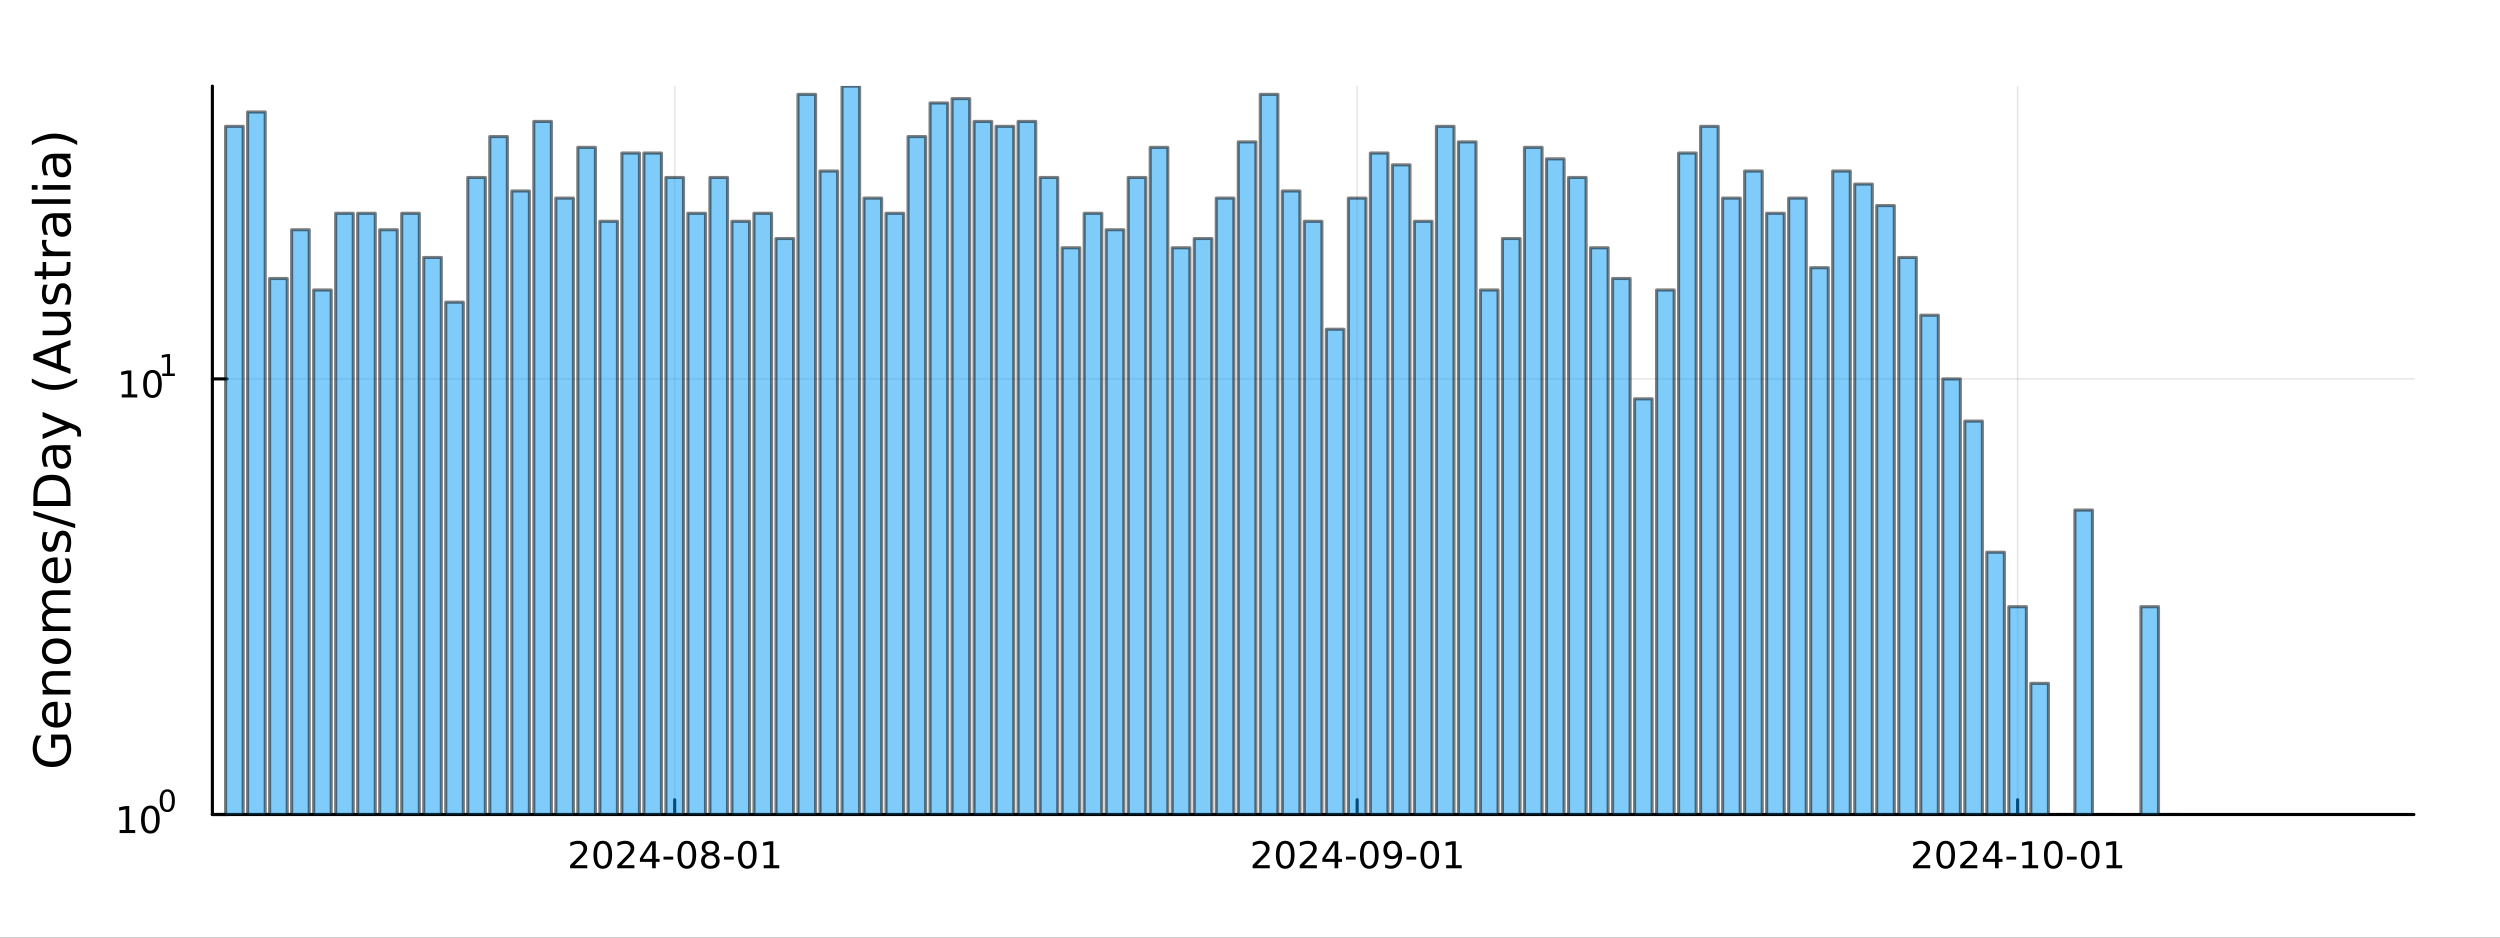 <?xml version="1.0" encoding="utf-8"?>
<svg xmlns="http://www.w3.org/2000/svg" xmlns:xlink="http://www.w3.org/1999/xlink" width="800" height="300" viewBox="0 0 3200 1200">
<rect x="0" y="0" width="3200" height="1200" fill="#333333" stroke="none"/>
<defs>
  <clipPath id="clip890">
    <rect x="0" y="0" width="3200" height="1200"/>
  </clipPath>
</defs>
<path clip-path="url(#clip890)" d="M0 1200 L3200 1200 L3200 0 L0 0  Z" fill="#ffffff" fill-rule="evenodd" fill-opacity="1"/>
<defs>
  <clipPath id="clip891">
    <rect x="640" y="0" width="2241" height="1200"/>
  </clipPath>
</defs>
<path clip-path="url(#clip890)" d="M271.839 1042.58 L3089.76 1042.58 L3089.76 110.236 L271.839 110.236  Z" fill="#ffffff" fill-rule="evenodd" fill-opacity="1"/>
<defs>
  <clipPath id="clip892">
    <rect x="271" y="110" width="2819" height="933"/>
  </clipPath>
</defs>
<polyline clip-path="url(#clip892)" style="stroke:#000000; stroke-linecap:round; stroke-linejoin:round; stroke-width:2; stroke-opacity:0.1; fill:none" points="863.603,1042.58 863.603,110.236 "/>
<polyline clip-path="url(#clip892)" style="stroke:#000000; stroke-linecap:round; stroke-linejoin:round; stroke-width:2; stroke-opacity:0.1; fill:none" points="1737.16,1042.58 1737.16,110.236 "/>
<polyline clip-path="url(#clip892)" style="stroke:#000000; stroke-linecap:round; stroke-linejoin:round; stroke-width:2; stroke-opacity:0.1; fill:none" points="2582.54,1042.58 2582.54,110.236 "/>
<polyline clip-path="url(#clip890)" style="stroke:#000000; stroke-linecap:round; stroke-linejoin:round; stroke-width:4; stroke-opacity:1; fill:none" points="271.839,1042.58 3089.76,1042.58 "/>
<polyline clip-path="url(#clip890)" style="stroke:#000000; stroke-linecap:round; stroke-linejoin:round; stroke-width:4; stroke-opacity:1; fill:none" points="863.603,1042.58 863.603,1023.68 "/>
<polyline clip-path="url(#clip890)" style="stroke:#000000; stroke-linecap:round; stroke-linejoin:round; stroke-width:4; stroke-opacity:1; fill:none" points="1737.16,1042.58 1737.16,1023.68 "/>
<polyline clip-path="url(#clip890)" style="stroke:#000000; stroke-linecap:round; stroke-linejoin:round; stroke-width:4; stroke-opacity:1; fill:none" points="2582.54,1042.58 2582.54,1023.68 "/>
<path clip-path="url(#clip890)" d="M735.398 1107.44 L751.717 1107.44 L751.717 1111.38 L729.773 1111.38 L729.773 1107.44 Q732.435 1104.69 737.018 1100.06 Q741.625 1095.4 742.805 1094.06 Q745.051 1091.54 745.93 1089.8 Q746.833 1088.04 746.833 1086.35 Q746.833 1083.6 744.889 1081.86 Q742.967 1080.13 739.866 1080.13 Q737.667 1080.13 735.213 1080.89 Q732.782 1081.65 730.005 1083.2 L730.005 1078.48 Q732.829 1077.35 735.282 1076.77 Q737.736 1076.19 739.773 1076.19 Q745.143 1076.19 748.338 1078.88 Q751.532 1081.56 751.532 1086.05 Q751.532 1088.18 750.722 1090.1 Q749.935 1092 747.829 1094.59 Q747.25 1095.26 744.148 1098.48 Q741.046 1101.68 735.398 1107.44 Z" fill="#000000" fill-rule="nonzero" fill-opacity="1" /><path clip-path="url(#clip890)" d="M771.532 1079.89 Q767.921 1079.89 766.092 1083.46 Q764.287 1087 764.287 1094.13 Q764.287 1101.24 766.092 1104.8 Q767.921 1108.34 771.532 1108.34 Q775.166 1108.34 776.972 1104.8 Q778.801 1101.24 778.801 1094.13 Q778.801 1087 776.972 1083.46 Q775.166 1079.89 771.532 1079.89 M771.532 1076.19 Q777.342 1076.19 780.398 1080.8 Q783.476 1085.38 783.476 1094.13 Q783.476 1102.86 780.398 1107.46 Q777.342 1112.05 771.532 1112.05 Q765.722 1112.05 762.643 1107.46 Q759.588 1102.86 759.588 1094.13 Q759.588 1085.38 762.643 1080.8 Q765.722 1076.19 771.532 1076.19 Z" fill="#000000" fill-rule="nonzero" fill-opacity="1" /><path clip-path="url(#clip890)" d="M795.722 1107.44 L812.041 1107.44 L812.041 1111.38 L790.097 1111.38 L790.097 1107.44 Q792.759 1104.69 797.342 1100.06 Q801.949 1095.4 803.129 1094.06 Q805.375 1091.54 806.254 1089.8 Q807.157 1088.04 807.157 1086.35 Q807.157 1083.6 805.212 1081.86 Q803.291 1080.13 800.189 1080.13 Q797.99 1080.13 795.537 1080.89 Q793.106 1081.65 790.328 1083.2 L790.328 1078.48 Q793.152 1077.35 795.606 1076.77 Q798.06 1076.19 800.097 1076.19 Q805.467 1076.19 808.662 1078.88 Q811.856 1081.56 811.856 1086.05 Q811.856 1088.18 811.046 1090.1 Q810.259 1092 808.152 1094.59 Q807.574 1095.26 804.472 1098.48 Q801.37 1101.68 795.722 1107.44 Z" fill="#000000" fill-rule="nonzero" fill-opacity="1" /><path clip-path="url(#clip890)" d="M834.703 1080.89 L822.898 1099.34 L834.703 1099.34 L834.703 1080.89 M833.476 1076.82 L839.356 1076.82 L839.356 1099.34 L844.286 1099.34 L844.286 1103.23 L839.356 1103.23 L839.356 1111.38 L834.703 1111.38 L834.703 1103.23 L819.101 1103.23 L819.101 1098.71 L833.476 1076.82 Z" fill="#000000" fill-rule="nonzero" fill-opacity="1" /><path clip-path="url(#clip890)" d="M849.263 1096.49 L861.74 1096.49 L861.74 1100.29 L849.263 1100.29 L849.263 1096.49 Z" fill="#000000" fill-rule="nonzero" fill-opacity="1" /><path clip-path="url(#clip890)" d="M879.124 1079.89 Q875.513 1079.89 873.684 1083.46 Q871.879 1087 871.879 1094.13 Q871.879 1101.24 873.684 1104.8 Q875.513 1108.34 879.124 1108.34 Q882.758 1108.34 884.564 1104.8 Q886.393 1101.24 886.393 1094.13 Q886.393 1087 884.564 1083.46 Q882.758 1079.89 879.124 1079.89 M879.124 1076.19 Q884.934 1076.19 887.99 1080.8 Q891.069 1085.38 891.069 1094.13 Q891.069 1102.86 887.99 1107.46 Q884.934 1112.05 879.124 1112.05 Q873.314 1112.05 870.235 1107.46 Q867.18 1102.86 867.18 1094.13 Q867.18 1085.38 870.235 1080.8 Q873.314 1076.19 879.124 1076.19 Z" fill="#000000" fill-rule="nonzero" fill-opacity="1" /><path clip-path="url(#clip890)" d="M909.286 1094.96 Q905.953 1094.96 904.031 1096.75 Q902.133 1098.53 902.133 1101.65 Q902.133 1104.78 904.031 1106.56 Q905.953 1108.34 909.286 1108.34 Q912.619 1108.34 914.541 1106.56 Q916.462 1104.76 916.462 1101.65 Q916.462 1098.53 914.541 1096.75 Q912.642 1094.96 909.286 1094.96 M904.61 1092.97 Q901.601 1092.23 899.911 1090.17 Q898.244 1088.11 898.244 1085.15 Q898.244 1081.01 901.184 1078.6 Q904.147 1076.19 909.286 1076.19 Q914.448 1076.19 917.388 1078.6 Q920.328 1081.01 920.328 1085.15 Q920.328 1088.11 918.638 1090.17 Q916.971 1092.23 913.985 1092.97 Q917.365 1093.76 919.24 1096.05 Q921.138 1098.34 921.138 1101.65 Q921.138 1106.68 918.059 1109.36 Q915.004 1112.05 909.286 1112.05 Q903.568 1112.05 900.49 1109.36 Q897.434 1106.68 897.434 1101.65 Q897.434 1098.34 899.332 1096.05 Q901.23 1093.76 904.61 1092.97 M902.897 1085.59 Q902.897 1088.27 904.564 1089.78 Q906.254 1091.28 909.286 1091.28 Q912.295 1091.28 913.985 1089.78 Q915.698 1088.27 915.698 1085.59 Q915.698 1082.9 913.985 1081.4 Q912.295 1079.89 909.286 1079.89 Q906.254 1079.89 904.564 1081.4 Q902.897 1082.9 902.897 1085.59 Z" fill="#000000" fill-rule="nonzero" fill-opacity="1" /><path clip-path="url(#clip890)" d="M926.693 1096.49 L939.17 1096.49 L939.17 1100.29 L926.693 1100.29 L926.693 1096.49 Z" fill="#000000" fill-rule="nonzero" fill-opacity="1" /><path clip-path="url(#clip890)" d="M956.554 1079.89 Q952.943 1079.89 951.114 1083.46 Q949.309 1087 949.309 1094.13 Q949.309 1101.24 951.114 1104.8 Q952.943 1108.34 956.554 1108.34 Q960.189 1108.34 961.994 1104.8 Q963.823 1101.24 963.823 1094.13 Q963.823 1087 961.994 1083.46 Q960.189 1079.89 956.554 1079.89 M956.554 1076.19 Q962.364 1076.19 965.42 1080.8 Q968.499 1085.38 968.499 1094.13 Q968.499 1102.86 965.42 1107.46 Q962.364 1112.05 956.554 1112.05 Q950.744 1112.05 947.665 1107.46 Q944.61 1102.86 944.61 1094.13 Q944.61 1085.38 947.665 1080.8 Q950.744 1076.19 956.554 1076.19 Z" fill="#000000" fill-rule="nonzero" fill-opacity="1" /><path clip-path="url(#clip890)" d="M977.526 1107.44 L985.165 1107.44 L985.165 1081.07 L976.855 1082.74 L976.855 1078.48 L985.119 1076.82 L989.795 1076.82 L989.795 1107.44 L997.434 1107.44 L997.434 1111.38 L977.526 1111.38 L977.526 1107.44 Z" fill="#000000" fill-rule="nonzero" fill-opacity="1" /><path clip-path="url(#clip890)" d="M1608.95 1107.44 L1625.27 1107.44 L1625.27 1111.38 L1603.33 1111.38 L1603.33 1107.44 Q1605.99 1104.69 1610.58 1100.06 Q1615.18 1095.4 1616.36 1094.06 Q1618.61 1091.54 1619.49 1089.8 Q1620.39 1088.04 1620.39 1086.35 Q1620.39 1083.6 1618.45 1081.86 Q1616.52 1080.13 1613.42 1080.13 Q1611.22 1080.13 1608.77 1080.89 Q1606.34 1081.65 1603.56 1083.2 L1603.56 1078.48 Q1606.39 1077.35 1608.84 1076.77 Q1611.29 1076.19 1613.33 1076.19 Q1618.7 1076.19 1621.89 1078.88 Q1625.09 1081.56 1625.09 1086.05 Q1625.09 1088.18 1624.28 1090.1 Q1623.49 1092 1621.39 1094.59 Q1620.81 1095.26 1617.7 1098.48 Q1614.6 1101.68 1608.95 1107.44 Z" fill="#000000" fill-rule="nonzero" fill-opacity="1" /><path clip-path="url(#clip890)" d="M1645.09 1079.89 Q1641.48 1079.89 1639.65 1083.46 Q1637.84 1087 1637.84 1094.13 Q1637.84 1101.24 1639.65 1104.8 Q1641.48 1108.34 1645.09 1108.34 Q1648.72 1108.34 1650.53 1104.8 Q1652.36 1101.24 1652.36 1094.13 Q1652.36 1087 1650.53 1083.46 Q1648.72 1079.89 1645.09 1079.89 M1645.09 1076.19 Q1650.9 1076.19 1653.95 1080.8 Q1657.03 1085.38 1657.03 1094.13 Q1657.03 1102.86 1653.95 1107.46 Q1650.9 1112.05 1645.09 1112.05 Q1639.28 1112.05 1636.2 1107.46 Q1633.14 1102.86 1633.14 1094.13 Q1633.14 1085.38 1636.2 1080.8 Q1639.28 1076.19 1645.09 1076.19 Z" fill="#000000" fill-rule="nonzero" fill-opacity="1" /><path clip-path="url(#clip890)" d="M1669.28 1107.44 L1685.6 1107.44 L1685.6 1111.38 L1663.65 1111.38 L1663.65 1107.44 Q1666.32 1104.69 1670.9 1100.06 Q1675.51 1095.4 1676.69 1094.06 Q1678.93 1091.54 1679.81 1089.8 Q1680.71 1088.04 1680.71 1086.35 Q1680.71 1083.6 1678.77 1081.86 Q1676.85 1080.13 1673.75 1080.13 Q1671.55 1080.13 1669.09 1080.89 Q1666.66 1081.65 1663.88 1083.2 L1663.88 1078.48 Q1666.71 1077.35 1669.16 1076.77 Q1671.62 1076.19 1673.65 1076.19 Q1679.02 1076.19 1682.22 1078.88 Q1685.41 1081.56 1685.41 1086.05 Q1685.41 1088.18 1684.6 1090.1 Q1683.82 1092 1681.71 1094.59 Q1681.13 1095.26 1678.03 1098.48 Q1674.93 1101.68 1669.28 1107.44 Z" fill="#000000" fill-rule="nonzero" fill-opacity="1" /><path clip-path="url(#clip890)" d="M1708.26 1080.89 L1696.45 1099.34 L1708.26 1099.34 L1708.26 1080.89 M1707.03 1076.82 L1712.91 1076.82 L1712.91 1099.34 L1717.84 1099.34 L1717.84 1103.23 L1712.91 1103.23 L1712.91 1111.38 L1708.26 1111.38 L1708.26 1103.23 L1692.66 1103.23 L1692.66 1098.71 L1707.03 1076.82 Z" fill="#000000" fill-rule="nonzero" fill-opacity="1" /><path clip-path="url(#clip890)" d="M1722.82 1096.49 L1735.3 1096.49 L1735.3 1100.29 L1722.82 1100.29 L1722.82 1096.49 Z" fill="#000000" fill-rule="nonzero" fill-opacity="1" /><path clip-path="url(#clip890)" d="M1752.68 1079.89 Q1749.07 1079.89 1747.24 1083.46 Q1745.44 1087 1745.44 1094.13 Q1745.44 1101.24 1747.24 1104.8 Q1749.07 1108.34 1752.68 1108.34 Q1756.31 1108.34 1758.12 1104.8 Q1759.95 1101.24 1759.95 1094.13 Q1759.95 1087 1758.12 1083.46 Q1756.31 1079.89 1752.68 1079.89 M1752.68 1076.19 Q1758.49 1076.19 1761.55 1080.8 Q1764.63 1085.38 1764.63 1094.13 Q1764.63 1102.86 1761.55 1107.46 Q1758.49 1112.05 1752.68 1112.05 Q1746.87 1112.05 1743.79 1107.46 Q1740.74 1102.86 1740.74 1094.13 Q1740.74 1085.38 1743.79 1080.8 Q1746.87 1076.19 1752.68 1076.19 Z" fill="#000000" fill-rule="nonzero" fill-opacity="1" /><path clip-path="url(#clip890)" d="M1772.98 1110.66 L1772.98 1106.4 Q1774.74 1107.23 1776.55 1107.67 Q1778.35 1108.11 1780.09 1108.11 Q1784.72 1108.11 1787.15 1105.01 Q1789.6 1101.89 1789.95 1095.54 Q1788.61 1097.53 1786.55 1098.6 Q1784.49 1099.66 1781.99 1099.66 Q1776.8 1099.66 1773.77 1096.54 Q1770.76 1093.39 1770.76 1087.95 Q1770.76 1082.63 1773.91 1079.41 Q1777.06 1076.19 1782.29 1076.19 Q1788.28 1076.19 1791.43 1080.8 Q1794.6 1085.38 1794.6 1094.13 Q1794.6 1102.3 1790.71 1107.19 Q1786.85 1112.05 1780.3 1112.05 Q1778.54 1112.05 1776.73 1111.7 Q1774.93 1111.35 1772.98 1110.66 M1782.29 1096.01 Q1785.44 1096.01 1787.26 1093.85 Q1789.12 1091.7 1789.12 1087.95 Q1789.12 1084.22 1787.26 1082.07 Q1785.44 1079.89 1782.29 1079.89 Q1779.14 1079.89 1777.29 1082.07 Q1775.46 1084.22 1775.46 1087.95 Q1775.46 1091.7 1777.29 1093.85 Q1779.14 1096.01 1782.29 1096.01 Z" fill="#000000" fill-rule="nonzero" fill-opacity="1" /><path clip-path="url(#clip890)" d="M1800.25 1096.49 L1812.73 1096.49 L1812.73 1100.29 L1800.25 1100.29 L1800.25 1096.49 Z" fill="#000000" fill-rule="nonzero" fill-opacity="1" /><path clip-path="url(#clip890)" d="M1830.11 1079.89 Q1826.5 1079.89 1824.67 1083.46 Q1822.87 1087 1822.87 1094.13 Q1822.87 1101.24 1824.67 1104.8 Q1826.5 1108.34 1830.11 1108.34 Q1833.75 1108.34 1835.55 1104.8 Q1837.38 1101.24 1837.38 1094.13 Q1837.38 1087 1835.55 1083.46 Q1833.75 1079.89 1830.11 1079.89 M1830.11 1076.19 Q1835.92 1076.19 1838.98 1080.8 Q1842.06 1085.38 1842.06 1094.13 Q1842.06 1102.86 1838.98 1107.46 Q1835.92 1112.05 1830.11 1112.05 Q1824.3 1112.05 1821.22 1107.46 Q1818.17 1102.86 1818.17 1094.13 Q1818.17 1085.38 1821.22 1080.8 Q1824.3 1076.19 1830.11 1076.19 Z" fill="#000000" fill-rule="nonzero" fill-opacity="1" /><path clip-path="url(#clip890)" d="M1851.08 1107.44 L1858.72 1107.44 L1858.72 1081.07 L1850.41 1082.74 L1850.41 1078.48 L1858.68 1076.82 L1863.35 1076.82 L1863.35 1107.44 L1870.99 1107.44 L1870.99 1111.38 L1851.08 1111.38 L1851.08 1107.44 Z" fill="#000000" fill-rule="nonzero" fill-opacity="1" /><path clip-path="url(#clip890)" d="M2454.33 1107.44 L2470.65 1107.44 L2470.65 1111.38 L2448.71 1111.38 L2448.71 1107.44 Q2451.37 1104.69 2455.95 1100.06 Q2460.56 1095.4 2461.74 1094.06 Q2463.98 1091.54 2464.86 1089.8 Q2465.77 1088.04 2465.77 1086.35 Q2465.77 1083.6 2463.82 1081.86 Q2461.9 1080.13 2458.8 1080.13 Q2456.6 1080.13 2454.15 1080.89 Q2451.72 1081.65 2448.94 1083.2 L2448.94 1078.48 Q2451.76 1077.35 2454.22 1076.77 Q2456.67 1076.19 2458.71 1076.19 Q2464.08 1076.19 2467.27 1078.88 Q2470.47 1081.56 2470.47 1086.05 Q2470.47 1088.18 2469.66 1090.1 Q2468.87 1092 2466.76 1094.59 Q2466.18 1095.26 2463.08 1098.48 Q2459.98 1101.68 2454.33 1107.44 Z" fill="#000000" fill-rule="nonzero" fill-opacity="1" /><path clip-path="url(#clip890)" d="M2490.47 1079.89 Q2486.86 1079.89 2485.03 1083.46 Q2483.22 1087 2483.22 1094.13 Q2483.22 1101.24 2485.03 1104.8 Q2486.86 1108.34 2490.47 1108.34 Q2494.1 1108.34 2495.91 1104.8 Q2497.73 1101.24 2497.73 1094.13 Q2497.73 1087 2495.91 1083.46 Q2494.1 1079.89 2490.47 1079.89 M2490.47 1076.19 Q2496.28 1076.19 2499.33 1080.8 Q2502.41 1085.38 2502.41 1094.13 Q2502.41 1102.86 2499.33 1107.46 Q2496.28 1112.05 2490.47 1112.05 Q2484.66 1112.05 2481.58 1107.46 Q2478.52 1102.86 2478.52 1094.13 Q2478.52 1085.38 2481.58 1080.8 Q2484.66 1076.19 2490.47 1076.19 Z" fill="#000000" fill-rule="nonzero" fill-opacity="1" /><path clip-path="url(#clip890)" d="M2514.66 1107.44 L2530.98 1107.44 L2530.98 1111.38 L2509.03 1111.38 L2509.03 1107.44 Q2511.69 1104.69 2516.28 1100.06 Q2520.88 1095.4 2522.06 1094.06 Q2524.31 1091.54 2525.19 1089.8 Q2526.09 1088.04 2526.09 1086.35 Q2526.09 1083.6 2524.15 1081.86 Q2522.23 1080.13 2519.12 1080.13 Q2516.92 1080.13 2514.47 1080.89 Q2512.04 1081.65 2509.26 1083.2 L2509.26 1078.48 Q2512.09 1077.35 2514.54 1076.77 Q2516.99 1076.19 2519.03 1076.19 Q2524.4 1076.19 2527.6 1078.88 Q2530.79 1081.56 2530.79 1086.05 Q2530.79 1088.18 2529.98 1090.1 Q2529.19 1092 2527.09 1094.59 Q2526.51 1095.26 2523.41 1098.48 Q2520.3 1101.68 2514.66 1107.44 Z" fill="#000000" fill-rule="nonzero" fill-opacity="1" /><path clip-path="url(#clip890)" d="M2553.64 1080.89 L2541.83 1099.34 L2553.64 1099.34 L2553.64 1080.89 M2552.41 1076.82 L2558.29 1076.82 L2558.29 1099.34 L2563.22 1099.34 L2563.22 1103.23 L2558.29 1103.23 L2558.29 1111.38 L2553.64 1111.38 L2553.64 1103.23 L2538.04 1103.23 L2538.04 1098.71 L2552.41 1076.82 Z" fill="#000000" fill-rule="nonzero" fill-opacity="1" /><path clip-path="url(#clip890)" d="M2568.2 1096.49 L2580.67 1096.49 L2580.67 1100.29 L2568.2 1100.29 L2568.2 1096.49 Z" fill="#000000" fill-rule="nonzero" fill-opacity="1" /><path clip-path="url(#clip890)" d="M2588.87 1107.44 L2596.51 1107.44 L2596.51 1081.07 L2588.2 1082.74 L2588.2 1078.48 L2596.46 1076.82 L2601.14 1076.82 L2601.14 1107.44 L2608.78 1107.44 L2608.78 1111.38 L2588.87 1111.38 L2588.87 1107.44 Z" fill="#000000" fill-rule="nonzero" fill-opacity="1" /><path clip-path="url(#clip890)" d="M2628.22 1079.89 Q2624.61 1079.89 2622.78 1083.46 Q2620.97 1087 2620.97 1094.13 Q2620.97 1101.24 2622.78 1104.8 Q2624.61 1108.34 2628.22 1108.34 Q2631.85 1108.34 2633.66 1104.8 Q2635.49 1101.24 2635.49 1094.13 Q2635.49 1087 2633.66 1083.46 Q2631.85 1079.89 2628.22 1079.89 M2628.22 1076.19 Q2634.03 1076.19 2637.09 1080.8 Q2640.16 1085.38 2640.16 1094.13 Q2640.16 1102.86 2637.09 1107.46 Q2634.03 1112.05 2628.22 1112.05 Q2622.41 1112.05 2619.33 1107.46 Q2616.28 1102.86 2616.28 1094.13 Q2616.28 1085.38 2619.33 1080.8 Q2622.41 1076.19 2628.22 1076.19 Z" fill="#000000" fill-rule="nonzero" fill-opacity="1" /><path clip-path="url(#clip890)" d="M2645.63 1096.49 L2658.1 1096.49 L2658.1 1100.29 L2645.63 1100.29 L2645.63 1096.49 Z" fill="#000000" fill-rule="nonzero" fill-opacity="1" /><path clip-path="url(#clip890)" d="M2675.49 1079.89 Q2671.88 1079.89 2670.05 1083.46 Q2668.24 1087 2668.24 1094.13 Q2668.24 1101.24 2670.05 1104.8 Q2671.88 1108.34 2675.49 1108.34 Q2679.12 1108.34 2680.93 1104.8 Q2682.76 1101.24 2682.76 1094.13 Q2682.76 1087 2680.93 1083.46 Q2679.12 1079.89 2675.49 1079.89 M2675.49 1076.19 Q2681.3 1076.19 2684.35 1080.8 Q2687.43 1085.38 2687.43 1094.13 Q2687.43 1102.86 2684.35 1107.46 Q2681.3 1112.05 2675.49 1112.05 Q2669.68 1112.05 2666.6 1107.46 Q2663.54 1102.86 2663.54 1094.13 Q2663.54 1085.38 2666.6 1080.8 Q2669.68 1076.19 2675.49 1076.19 Z" fill="#000000" fill-rule="nonzero" fill-opacity="1" /><path clip-path="url(#clip890)" d="M2696.46 1107.44 L2704.1 1107.44 L2704.1 1081.07 L2695.79 1082.74 L2695.79 1078.48 L2704.05 1076.82 L2708.73 1076.82 L2708.73 1107.44 L2716.37 1107.44 L2716.37 1111.38 L2696.46 1111.38 L2696.46 1107.44 Z" fill="#000000" fill-rule="nonzero" fill-opacity="1" /><polyline clip-path="url(#clip892)" style="stroke:#000000; stroke-linecap:round; stroke-linejoin:round; stroke-width:2; stroke-opacity:0.1; fill:none" points="271.839,1042.58 3089.76,1042.58 "/>
<polyline clip-path="url(#clip892)" style="stroke:#000000; stroke-linecap:round; stroke-linejoin:round; stroke-width:2; stroke-opacity:0.1; fill:none" points="271.839,484.989 3089.76,484.989 "/>
<polyline clip-path="url(#clip890)" style="stroke:#000000; stroke-linecap:round; stroke-linejoin:round; stroke-width:4; stroke-opacity:1; fill:none" points="271.839,1042.58 271.839,110.236 "/>
<polyline clip-path="url(#clip890)" style="stroke:#000000; stroke-linecap:round; stroke-linejoin:round; stroke-width:4; stroke-opacity:1; fill:none" points="271.839,1042.58 290.737,1042.58 "/>
<polyline clip-path="url(#clip890)" style="stroke:#000000; stroke-linecap:round; stroke-linejoin:round; stroke-width:4; stroke-opacity:1; fill:none" points="271.839,484.989 290.737,484.989 "/>
<path clip-path="url(#clip890)" d="M153.134 1062.37 L160.772 1062.37 L160.772 1036 L152.462 1037.67 L152.462 1033.41 L160.726 1031.74 L165.402 1031.74 L165.402 1062.37 L173.041 1062.37 L173.041 1066.3 L153.134 1066.3 L153.134 1062.37 Z" fill="#000000" fill-rule="nonzero" fill-opacity="1" /><path clip-path="url(#clip890)" d="M192.485 1034.82 Q188.874 1034.82 187.045 1038.39 Q185.24 1041.93 185.24 1049.06 Q185.24 1056.16 187.045 1059.73 Q188.874 1063.27 192.485 1063.27 Q196.119 1063.27 197.925 1059.73 Q199.754 1056.16 199.754 1049.06 Q199.754 1041.93 197.925 1038.39 Q196.119 1034.82 192.485 1034.82 M192.485 1031.12 Q198.295 1031.12 201.351 1035.72 Q204.43 1040.31 204.43 1049.06 Q204.43 1057.78 201.351 1062.39 Q198.295 1066.97 192.485 1066.97 Q186.675 1066.97 183.596 1062.39 Q180.541 1057.78 180.541 1049.06 Q180.541 1040.31 183.596 1035.72 Q186.675 1031.12 192.485 1031.12 Z" fill="#000000" fill-rule="nonzero" fill-opacity="1" /><path clip-path="url(#clip890)" d="M214.134 1013.31 Q211.2 1013.31 209.715 1016.21 Q208.248 1019.09 208.248 1024.88 Q208.248 1030.66 209.715 1033.55 Q211.2 1036.43 214.134 1036.43 Q217.087 1036.43 218.554 1033.55 Q220.04 1030.66 220.04 1024.88 Q220.04 1019.09 218.554 1016.21 Q217.087 1013.31 214.134 1013.31 M214.134 1010.31 Q218.855 1010.31 221.338 1014.05 Q223.839 1017.77 223.839 1024.88 Q223.839 1031.97 221.338 1035.71 Q218.855 1039.44 214.134 1039.44 Q209.414 1039.44 206.912 1035.71 Q204.43 1031.97 204.43 1024.88 Q204.43 1017.77 206.912 1014.05 Q209.414 1010.31 214.134 1010.31 Z" fill="#000000" fill-rule="nonzero" fill-opacity="1" /><path clip-path="url(#clip890)" d="M155.823 504.781 L163.462 504.781 L163.462 478.416 L155.152 480.083 L155.152 475.823 L163.416 474.157 L168.092 474.157 L168.092 504.781 L175.73 504.781 L175.73 508.717 L155.823 508.717 L155.823 504.781 Z" fill="#000000" fill-rule="nonzero" fill-opacity="1" /><path clip-path="url(#clip890)" d="M195.175 477.235 Q191.564 477.235 189.735 480.8 Q187.929 484.342 187.929 491.471 Q187.929 498.578 189.735 502.143 Q191.564 505.684 195.175 505.684 Q198.809 505.684 200.615 502.143 Q202.443 498.578 202.443 491.471 Q202.443 484.342 200.615 480.8 Q198.809 477.235 195.175 477.235 M195.175 473.532 Q200.985 473.532 204.04 478.138 Q207.119 482.721 207.119 491.471 Q207.119 500.198 204.04 504.805 Q200.985 509.388 195.175 509.388 Q189.365 509.388 186.286 504.805 Q183.23 500.198 183.23 491.471 Q183.23 482.721 186.286 478.138 Q189.365 473.532 195.175 473.532 Z" fill="#000000" fill-rule="nonzero" fill-opacity="1" /><path clip-path="url(#clip890)" d="M207.665 478.109 L213.871 478.109 L213.871 456.687 L207.119 458.041 L207.119 454.58 L213.833 453.226 L217.633 453.226 L217.633 478.109 L223.839 478.109 L223.839 481.306 L207.665 481.306 L207.665 478.109 Z" fill="#000000" fill-rule="nonzero" fill-opacity="1" /><path clip-path="url(#clip890)" d="M83.427 946.62 L70.664 946.62 L70.664 957.123 L65.38 957.123 L65.38 940.254 L85.782 940.254 Q88.424 943.978 89.793 948.466 Q91.129 952.953 91.129 958.046 Q91.129 969.186 84.636 975.488 Q78.111 981.758 66.494 981.758 Q54.845 981.758 48.352 975.488 Q41.827 969.186 41.827 958.046 Q41.827 953.399 42.973 949.23 Q44.119 945.028 46.347 941.495 L53.19 941.495 Q50.166 945.06 48.638 949.07 Q47.11 953.081 47.11 957.505 Q47.11 966.226 51.98 970.618 Q56.85 974.979 66.494 974.979 Q76.106 974.979 80.976 970.618 Q85.846 966.226 85.846 957.505 Q85.846 954.099 85.273 951.426 Q84.668 948.752 83.427 946.62 Z" fill="#000000" fill-rule="nonzero" fill-opacity="1" /><path clip-path="url(#clip890)" d="M70.918 898.272 L73.783 898.272 L73.783 925.199 Q79.83 924.817 83.013 921.571 Q86.164 918.292 86.164 912.468 Q86.164 909.094 85.337 905.943 Q84.509 902.76 82.854 899.641 L88.392 899.641 Q89.729 902.792 90.429 906.102 Q91.129 909.412 91.129 912.818 Q91.129 921.348 86.164 926.345 Q81.199 931.31 72.732 931.31 Q63.98 931.31 58.855 926.599 Q53.699 921.857 53.699 913.836 Q53.699 906.643 58.346 902.473 Q62.961 898.272 70.918 898.272 M69.2 904.128 Q64.393 904.192 61.529 906.834 Q58.664 909.444 58.664 913.773 Q58.664 918.674 61.433 921.634 Q64.202 924.562 69.231 925.008 L69.2 904.128 Z" fill="#000000" fill-rule="nonzero" fill-opacity="1" /><path clip-path="url(#clip890)" d="M68.69 859.027 L90.206 859.027 L90.206 864.884 L68.881 864.884 Q63.82 864.884 61.306 866.857 Q58.791 868.831 58.791 872.777 Q58.791 877.52 61.815 880.257 Q64.839 882.994 70.059 882.994 L90.206 882.994 L90.206 888.883 L54.558 888.883 L54.558 882.994 L60.096 882.994 Q56.882 880.894 55.29 878.061 Q53.699 875.196 53.699 871.472 Q53.699 865.329 57.518 862.178 Q61.306 859.027 68.69 859.027 Z" fill="#000000" fill-rule="nonzero" fill-opacity="1" /><path clip-path="url(#clip890)" d="M58.664 833.533 Q58.664 838.243 62.356 840.981 Q66.017 843.718 72.414 843.718 Q78.812 843.718 82.504 841.012 Q86.164 838.275 86.164 833.533 Q86.164 828.854 82.472 826.117 Q78.78 823.379 72.414 823.379 Q66.08 823.379 62.388 826.117 Q58.664 828.854 58.664 833.533 M53.699 833.533 Q53.699 825.894 58.664 821.533 Q63.63 817.173 72.414 817.173 Q81.167 817.173 86.164 821.533 Q91.129 825.894 91.129 833.533 Q91.129 841.203 86.164 845.564 Q81.167 849.893 72.414 849.893 Q63.63 849.893 58.664 845.564 Q53.699 841.203 53.699 833.533 Z" fill="#000000" fill-rule="nonzero" fill-opacity="1" /><path clip-path="url(#clip890)" d="M61.401 779.711 Q57.455 777.515 55.577 774.459 Q53.699 771.403 53.699 767.266 Q53.699 761.696 57.614 758.672 Q61.497 755.648 68.69 755.648 L90.206 755.648 L90.206 761.537 L68.881 761.537 Q63.757 761.537 61.274 763.351 Q58.791 765.165 58.791 768.889 Q58.791 773.441 61.815 776.082 Q64.839 778.724 70.059 778.724 L90.206 778.724 L90.206 784.612 L68.881 784.612 Q63.725 784.612 61.274 786.427 Q58.791 788.241 58.791 792.028 Q58.791 796.516 61.847 799.158 Q64.871 801.8 70.059 801.8 L90.206 801.8 L90.206 807.688 L54.558 807.688 L54.558 801.8 L60.096 801.8 Q56.818 799.795 55.259 796.994 Q53.699 794.193 53.699 790.341 Q53.699 786.458 55.672 783.753 Q57.646 781.016 61.401 779.711 Z" fill="#000000" fill-rule="nonzero" fill-opacity="1" /><path clip-path="url(#clip890)" d="M70.918 713.476 L73.783 713.476 L73.783 740.403 Q79.83 740.021 83.013 736.774 Q86.164 733.496 86.164 727.671 Q86.164 724.297 85.337 721.146 Q84.509 717.963 82.854 714.844 L88.392 714.844 Q89.729 717.995 90.429 721.305 Q91.129 724.616 91.129 728.021 Q91.129 736.551 86.164 741.548 Q81.199 746.514 72.732 746.514 Q63.98 746.514 58.855 741.803 Q53.699 737.061 53.699 729.04 Q53.699 721.846 58.346 717.677 Q62.961 713.476 70.918 713.476 M69.2 719.332 Q64.393 719.396 61.529 722.037 Q58.664 724.647 58.664 728.976 Q58.664 733.878 61.433 736.838 Q64.202 739.766 69.231 740.212 L69.2 719.332 Z" fill="#000000" fill-rule="nonzero" fill-opacity="1" /><path clip-path="url(#clip890)" d="M55.609 681.138 L61.147 681.138 Q59.874 683.62 59.237 686.294 Q58.601 688.968 58.601 691.832 Q58.601 696.193 59.937 698.389 Q61.274 700.553 63.948 700.553 Q65.985 700.553 67.162 698.994 Q68.308 697.434 69.359 692.723 L69.804 690.718 Q71.141 684.48 73.592 681.87 Q76.011 679.228 80.371 679.228 Q85.337 679.228 88.233 683.175 Q91.129 687.09 91.129 693.965 Q91.129 696.829 90.556 699.948 Q90.015 703.036 88.901 706.473 L82.854 706.473 Q84.541 703.227 85.4 700.076 Q86.228 696.925 86.228 693.837 Q86.228 689.7 84.827 687.472 Q83.395 685.244 80.817 685.244 Q78.43 685.244 77.157 686.867 Q75.883 688.458 74.706 693.901 L74.228 695.938 Q73.082 701.381 70.727 703.8 Q68.34 706.219 64.202 706.219 Q59.173 706.219 56.436 702.654 Q53.699 699.089 53.699 692.532 Q53.699 689.286 54.176 686.421 Q54.654 683.557 55.609 681.138 Z" fill="#000000" fill-rule="nonzero" fill-opacity="1" /><path clip-path="url(#clip890)" d="M42.686 659.494 L42.686 654.084 L96.254 670.634 L96.254 676.045 L42.686 659.494 Z" fill="#000000" fill-rule="nonzero" fill-opacity="1" /><path clip-path="url(#clip890)" d="M47.97 641.257 L84.923 641.257 L84.923 633.49 Q84.923 623.655 80.467 619.104 Q76.011 614.521 66.398 614.521 Q56.85 614.521 52.426 619.104 Q47.97 623.655 47.97 633.49 L47.97 641.257 M42.686 647.686 L42.686 634.477 Q42.686 620.664 48.447 614.202 Q54.176 607.741 66.398 607.741 Q78.684 607.741 84.445 614.234 Q90.206 620.727 90.206 634.477 L90.206 647.686 L42.686 647.686 Z" fill="#000000" fill-rule="nonzero" fill-opacity="1" /><path clip-path="url(#clip890)" d="M72.287 581.546 Q72.287 588.644 73.91 591.381 Q75.533 594.119 79.448 594.119 Q82.567 594.119 84.413 592.082 Q86.228 590.013 86.228 586.48 Q86.228 581.61 82.79 578.682 Q79.321 575.722 73.592 575.722 L72.287 575.722 L72.287 581.546 M69.868 569.865 L90.206 569.865 L90.206 575.722 L84.795 575.722 Q88.042 577.727 89.602 580.719 Q91.129 583.711 91.129 588.039 Q91.129 593.514 88.074 596.76 Q84.986 599.975 79.83 599.975 Q73.815 599.975 70.759 595.965 Q67.704 591.922 67.704 583.933 L67.704 575.722 L67.131 575.722 Q63.088 575.722 60.892 578.395 Q58.664 581.037 58.664 585.843 Q58.664 588.899 59.396 591.795 Q60.128 594.691 61.592 597.365 L56.182 597.365 Q54.94 594.15 54.336 591.127 Q53.699 588.103 53.699 585.238 Q53.699 577.504 57.709 573.685 Q61.72 569.865 69.868 569.865 Z" fill="#000000" fill-rule="nonzero" fill-opacity="1" /><path clip-path="url(#clip890)" d="M93.516 542.97 Q99.882 545.453 101.824 547.808 Q103.765 550.163 103.765 554.11 L103.765 558.789 L98.864 558.789 L98.864 555.351 Q98.864 552.932 97.718 551.596 Q96.572 550.259 92.307 548.636 L89.633 547.585 L54.558 562.004 L54.558 555.797 L82.44 544.657 L54.558 533.517 L54.558 527.31 L93.516 542.97 Z" fill="#000000" fill-rule="nonzero" fill-opacity="1" /><path clip-path="url(#clip890)" d="M40.745 484.437 Q48.065 488.702 55.227 490.771 Q62.388 492.84 69.74 492.84 Q77.093 492.84 84.318 490.771 Q91.511 488.671 98.8 484.437 L98.8 489.53 Q91.32 494.304 84.095 496.691 Q76.87 499.047 69.74 499.047 Q62.643 499.047 55.45 496.691 Q48.256 494.336 40.745 489.53 L40.745 484.437 Z" fill="#000000" fill-rule="nonzero" fill-opacity="1" /><path clip-path="url(#clip890)" d="M49.02 456.938 L72.669 465.659 L72.669 448.185 L49.02 456.938 M42.686 460.566 L42.686 453.277 L90.206 435.167 L90.206 441.851 L78.016 446.18 L78.016 467.6 L90.206 471.929 L90.206 478.708 L42.686 460.566 Z" fill="#000000" fill-rule="nonzero" fill-opacity="1" /><path clip-path="url(#clip890)" d="M76.138 429.088 L54.558 429.088 L54.558 423.231 L75.915 423.231 Q80.976 423.231 83.522 421.258 Q86.037 419.284 86.037 415.338 Q86.037 410.595 83.013 407.858 Q79.989 405.089 74.769 405.089 L54.558 405.089 L54.558 399.232 L90.206 399.232 L90.206 405.089 L84.732 405.089 Q87.978 407.221 89.57 410.054 Q91.129 412.855 91.129 416.579 Q91.129 422.722 87.31 425.905 Q83.49 429.088 76.138 429.088 M53.699 414.351 L53.699 414.351 Z" fill="#000000" fill-rule="nonzero" fill-opacity="1" /><path clip-path="url(#clip890)" d="M55.609 364.444 L61.147 364.444 Q59.874 366.926 59.237 369.6 Q58.601 372.274 58.601 375.138 Q58.601 379.499 59.937 381.695 Q61.274 383.859 63.948 383.859 Q65.985 383.859 67.162 382.3 Q68.308 380.74 69.359 376.029 L69.804 374.024 Q71.141 367.786 73.592 365.176 Q76.011 362.534 80.371 362.534 Q85.337 362.534 88.233 366.481 Q91.129 370.396 91.129 377.271 Q91.129 380.135 90.556 383.255 Q90.015 386.342 88.901 389.779 L82.854 389.779 Q84.541 386.533 85.4 383.382 Q86.228 380.231 86.228 377.143 Q86.228 373.006 84.827 370.778 Q83.395 368.55 80.817 368.55 Q78.43 368.55 77.157 370.173 Q75.883 371.764 74.706 377.207 L74.228 379.244 Q73.082 384.687 70.727 387.106 Q68.34 389.525 64.202 389.525 Q59.173 389.525 56.436 385.96 Q53.699 382.395 53.699 375.838 Q53.699 372.592 54.176 369.727 Q54.654 366.863 55.609 364.444 Z" fill="#000000" fill-rule="nonzero" fill-opacity="1" /><path clip-path="url(#clip890)" d="M44.437 347.416 L54.558 347.416 L54.558 335.353 L59.11 335.353 L59.11 347.416 L78.462 347.416 Q82.822 347.416 84.063 346.238 Q85.305 345.028 85.305 341.368 L85.305 335.353 L90.206 335.353 L90.206 341.368 Q90.206 348.148 87.692 350.726 Q85.145 353.304 78.462 353.304 L59.11 353.304 L59.11 357.601 L54.558 357.601 L54.558 353.304 L44.437 353.304 L44.437 347.416 Z" fill="#000000" fill-rule="nonzero" fill-opacity="1" /><path clip-path="url(#clip890)" d="M60.033 306.993 Q59.46 307.98 59.205 309.158 Q58.919 310.304 58.919 311.704 Q58.919 316.669 62.165 319.343 Q65.38 321.985 71.427 321.985 L90.206 321.985 L90.206 327.873 L54.558 327.873 L54.558 321.985 L60.096 321.985 Q56.85 320.139 55.29 317.178 Q53.699 314.218 53.699 309.985 Q53.699 309.381 53.794 308.648 Q53.858 307.916 54.017 307.025 L60.033 306.993 Z" fill="#000000" fill-rule="nonzero" fill-opacity="1" /><path clip-path="url(#clip890)" d="M72.287 284.65 Q72.287 291.747 73.91 294.485 Q75.533 297.222 79.448 297.222 Q82.567 297.222 84.413 295.185 Q86.228 293.116 86.228 289.583 Q86.228 284.713 82.79 281.785 Q79.321 278.825 73.592 278.825 L72.287 278.825 L72.287 284.65 M69.868 272.969 L90.206 272.969 L90.206 278.825 L84.795 278.825 Q88.042 280.83 89.602 283.822 Q91.129 286.814 91.129 291.143 Q91.129 296.617 88.074 299.864 Q84.986 303.078 79.83 303.078 Q73.815 303.078 70.759 299.068 Q67.704 295.026 67.704 287.037 L67.704 278.825 L67.131 278.825 Q63.088 278.825 60.892 281.499 Q58.664 284.14 58.664 288.947 Q58.664 292.002 59.396 294.899 Q60.128 297.795 61.592 300.469 L56.182 300.469 Q54.94 297.254 54.336 294.23 Q53.699 291.206 53.699 288.342 Q53.699 280.608 57.709 276.788 Q61.72 272.969 69.868 272.969 Z" fill="#000000" fill-rule="nonzero" fill-opacity="1" /><path clip-path="url(#clip890)" d="M40.681 260.906 L40.681 255.049 L90.206 255.049 L90.206 260.906 L40.681 260.906 Z" fill="#000000" fill-rule="nonzero" fill-opacity="1" /><path clip-path="url(#clip890)" d="M54.558 242.795 L54.558 236.939 L90.206 236.939 L90.206 242.795 L54.558 242.795 M40.681 242.795 L40.681 236.939 L48.097 236.939 L48.097 242.795 L40.681 242.795 Z" fill="#000000" fill-rule="nonzero" fill-opacity="1" /><path clip-path="url(#clip890)" d="M72.287 208.484 Q72.287 215.582 73.91 218.319 Q75.533 221.056 79.448 221.056 Q82.567 221.056 84.413 219.019 Q86.228 216.95 86.228 213.417 Q86.228 208.548 82.79 205.619 Q79.321 202.659 73.592 202.659 L72.287 202.659 L72.287 208.484 M69.868 196.803 L90.206 196.803 L90.206 202.659 L84.795 202.659 Q88.042 204.665 89.602 207.657 Q91.129 210.648 91.129 214.977 Q91.129 220.452 88.074 223.698 Q84.986 226.913 79.83 226.913 Q73.815 226.913 70.759 222.902 Q67.704 218.86 67.704 210.871 L67.704 202.659 L67.131 202.659 Q63.088 202.659 60.892 205.333 Q58.664 207.975 58.664 212.781 Q58.664 215.836 59.396 218.733 Q60.128 221.629 61.592 224.303 L56.182 224.303 Q54.94 221.088 54.336 218.064 Q53.699 215.041 53.699 212.176 Q53.699 204.442 57.709 200.622 Q61.72 196.803 69.868 196.803 Z" fill="#000000" fill-rule="nonzero" fill-opacity="1" /><path clip-path="url(#clip890)" d="M40.745 185.663 L40.745 180.57 Q48.256 175.796 55.45 173.441 Q62.643 171.054 69.74 171.054 Q76.87 171.054 84.095 173.441 Q91.32 175.796 98.8 180.57 L98.8 185.663 Q91.511 181.43 84.318 179.361 Q77.093 177.26 69.74 177.26 Q62.388 177.26 55.227 179.361 Q48.065 181.43 40.745 185.663 Z" fill="#000000" fill-rule="nonzero" fill-opacity="1" /><path clip-path="url(#clip892)" d="M288.747 161.709 L288.747 1042.58 L311.29 1042.58 L311.29 161.709 L288.747 161.709 L288.747 161.709  Z" fill="#009af9" fill-rule="evenodd" fill-opacity="0.5"/>
<polyline clip-path="url(#clip892)" style="stroke:#000000; stroke-linecap:round; stroke-linejoin:round; stroke-width:4; stroke-opacity:0.5; fill:none" points="288.747,161.709 288.747,1042.58 311.29,1042.58 311.29,161.709 288.747,161.709 "/>
<path clip-path="url(#clip892)" d="M316.926 143.309 L316.926 1042.58 L339.469 1042.58 L339.469 143.309 L316.926 143.309 L316.926 143.309  Z" fill="#009af9" fill-rule="evenodd" fill-opacity="0.5"/>
<polyline clip-path="url(#clip892)" style="stroke:#000000; stroke-linecap:round; stroke-linejoin:round; stroke-width:4; stroke-opacity:0.5; fill:none" points="316.926,143.309 316.926,1042.58 339.469,1042.58 339.469,143.309 316.926,143.309 "/>
<path clip-path="url(#clip892)" d="M345.105 356.494 L345.105 1042.58 L367.649 1042.58 L367.649 356.494 L345.105 356.494 L345.105 356.494  Z" fill="#009af9" fill-rule="evenodd" fill-opacity="0.5"/>
<polyline clip-path="url(#clip892)" style="stroke:#000000; stroke-linecap:round; stroke-linejoin:round; stroke-width:4; stroke-opacity:0.5; fill:none" points="345.105,356.494 345.105,1042.58 367.649,1042.58 367.649,356.494 345.105,356.494 "/>
<path clip-path="url(#clip892)" d="M373.285 294.059 L373.285 1042.58 L395.828 1042.58 L395.828 294.059 L373.285 294.059 L373.285 294.059  Z" fill="#009af9" fill-rule="evenodd" fill-opacity="0.5"/>
<polyline clip-path="url(#clip892)" style="stroke:#000000; stroke-linecap:round; stroke-linejoin:round; stroke-width:4; stroke-opacity:0.5; fill:none" points="373.285,294.059 373.285,1042.58 395.828,1042.58 395.828,294.059 373.285,294.059 "/>
<path clip-path="url(#clip892)" d="M401.464 371.174 L401.464 1042.58 L424.007 1042.58 L424.007 371.174 L401.464 371.174 L401.464 371.174  Z" fill="#009af9" fill-rule="evenodd" fill-opacity="0.5"/>
<polyline clip-path="url(#clip892)" style="stroke:#000000; stroke-linecap:round; stroke-linejoin:round; stroke-width:4; stroke-opacity:0.5; fill:none" points="401.464,371.174 401.464,1042.58 424.007,1042.58 424.007,371.174 401.464,371.174 "/>
<path clip-path="url(#clip892)" d="M429.643 272.988 L429.643 1042.58 L452.186 1042.58 L452.186 272.988 L429.643 272.988 L429.643 272.988  Z" fill="#009af9" fill-rule="evenodd" fill-opacity="0.5"/>
<polyline clip-path="url(#clip892)" style="stroke:#000000; stroke-linecap:round; stroke-linejoin:round; stroke-width:4; stroke-opacity:0.5; fill:none" points="429.643,272.988 429.643,1042.58 452.186,1042.58 452.186,272.988 429.643,272.988 "/>
<path clip-path="url(#clip892)" d="M457.822 272.988 L457.822 1042.58 L480.366 1042.58 L480.366 272.988 L457.822 272.988 L457.822 272.988  Z" fill="#009af9" fill-rule="evenodd" fill-opacity="0.5"/>
<polyline clip-path="url(#clip892)" style="stroke:#000000; stroke-linecap:round; stroke-linejoin:round; stroke-width:4; stroke-opacity:0.5; fill:none" points="457.822,272.988 457.822,1042.58 480.366,1042.58 480.366,272.988 457.822,272.988 "/>
<path clip-path="url(#clip892)" d="M486.001 294.059 L486.001 1042.58 L508.545 1042.58 L508.545 294.059 L486.001 294.059 L486.001 294.059  Z" fill="#009af9" fill-rule="evenodd" fill-opacity="0.5"/>
<polyline clip-path="url(#clip892)" style="stroke:#000000; stroke-linecap:round; stroke-linejoin:round; stroke-width:4; stroke-opacity:0.5; fill:none" points="486.001,294.059 486.001,1042.58 508.545,1042.58 508.545,294.059 486.001,294.059 "/>
<path clip-path="url(#clip892)" d="M514.181 272.988 L514.181 1042.58 L536.724 1042.58 L536.724 272.988 L514.181 272.988 L514.181 272.988  Z" fill="#009af9" fill-rule="evenodd" fill-opacity="0.5"/>
<polyline clip-path="url(#clip892)" style="stroke:#000000; stroke-linecap:round; stroke-linejoin:round; stroke-width:4; stroke-opacity:0.5; fill:none" points="514.181,272.988 514.181,1042.58 536.724,1042.58 536.724,272.988 514.181,272.988 "/>
<path clip-path="url(#clip892)" d="M542.36 329.56 L542.36 1042.58 L564.903 1042.58 L564.903 329.56 L542.36 329.56 L542.36 329.56  Z" fill="#009af9" fill-rule="evenodd" fill-opacity="0.5"/>
<polyline clip-path="url(#clip892)" style="stroke:#000000; stroke-linecap:round; stroke-linejoin:round; stroke-width:4; stroke-opacity:0.5; fill:none" points="542.36,329.56 542.36,1042.58 564.903,1042.58 564.903,329.56 542.36,329.56 "/>
<path clip-path="url(#clip892)" d="M570.539 386.803 L570.539 1042.58 L593.083 1042.58 L593.083 386.803 L570.539 386.803 L570.539 386.803  Z" fill="#009af9" fill-rule="evenodd" fill-opacity="0.5"/>
<polyline clip-path="url(#clip892)" style="stroke:#000000; stroke-linecap:round; stroke-linejoin:round; stroke-width:4; stroke-opacity:0.5; fill:none" points="570.539,386.803 570.539,1042.58 593.083,1042.58 593.083,386.803 570.539,386.803 "/>
<path clip-path="url(#clip892)" d="M598.718 227.162 L598.718 1042.58 L621.262 1042.58 L621.262 227.162 L598.718 227.162 L598.718 227.162  Z" fill="#009af9" fill-rule="evenodd" fill-opacity="0.5"/>
<polyline clip-path="url(#clip892)" style="stroke:#000000; stroke-linecap:round; stroke-linejoin:round; stroke-width:4; stroke-opacity:0.5; fill:none" points="598.718,227.162 598.718,1042.58 621.262,1042.58 621.262,227.162 598.718,227.162 "/>
<path clip-path="url(#clip892)" d="M626.898 174.802 L626.898 1042.58 L649.441 1042.58 L649.441 174.802 L626.898 174.802 L626.898 174.802  Z" fill="#009af9" fill-rule="evenodd" fill-opacity="0.5"/>
<polyline clip-path="url(#clip892)" style="stroke:#000000; stroke-linecap:round; stroke-linejoin:round; stroke-width:4; stroke-opacity:0.5; fill:none" points="626.898,174.802 626.898,1042.58 649.441,1042.58 649.441,174.802 626.898,174.802 "/>
<path clip-path="url(#clip892)" d="M655.077 244.466 L655.077 1042.58 L677.62 1042.58 L677.62 244.466 L655.077 244.466 L655.077 244.466  Z" fill="#009af9" fill-rule="evenodd" fill-opacity="0.5"/>
<polyline clip-path="url(#clip892)" style="stroke:#000000; stroke-linecap:round; stroke-linejoin:round; stroke-width:4; stroke-opacity:0.5; fill:none" points="655.077,244.466 655.077,1042.58 677.62,1042.58 677.62,244.466 655.077,244.466 "/>
<path clip-path="url(#clip892)" d="M683.256 155.419 L683.256 1042.58 L705.8 1042.58 L705.8 155.419 L683.256 155.419 L683.256 155.419  Z" fill="#009af9" fill-rule="evenodd" fill-opacity="0.5"/>
<polyline clip-path="url(#clip892)" style="stroke:#000000; stroke-linecap:round; stroke-linejoin:round; stroke-width:4; stroke-opacity:0.5; fill:none" points="683.256,155.419 683.256,1042.58 705.8,1042.58 705.8,155.419 683.256,155.419 "/>
<path clip-path="url(#clip892)" d="M711.435 253.605 L711.435 1042.58 L733.979 1042.58 L733.979 253.605 L711.435 253.605 L711.435 253.605  Z" fill="#009af9" fill-rule="evenodd" fill-opacity="0.5"/>
<polyline clip-path="url(#clip892)" style="stroke:#000000; stroke-linecap:round; stroke-linejoin:round; stroke-width:4; stroke-opacity:0.5; fill:none" points="711.435,253.605 711.435,1042.58 733.979,1042.58 733.979,253.605 711.435,253.605 "/>
<path clip-path="url(#clip892)" d="M739.615 188.643 L739.615 1042.58 L762.158 1042.58 L762.158 188.643 L739.615 188.643 L739.615 188.643  Z" fill="#009af9" fill-rule="evenodd" fill-opacity="0.5"/>
<polyline clip-path="url(#clip892)" style="stroke:#000000; stroke-linecap:round; stroke-linejoin:round; stroke-width:4; stroke-opacity:0.5; fill:none" points="739.615,188.643 739.615,1042.58 762.158,1042.58 762.158,188.643 739.615,188.643 "/>
<path clip-path="url(#clip892)" d="M767.794 283.294 L767.794 1042.58 L790.337 1042.58 L790.337 283.294 L767.794 283.294 L767.794 283.294  Z" fill="#009af9" fill-rule="evenodd" fill-opacity="0.5"/>
<polyline clip-path="url(#clip892)" style="stroke:#000000; stroke-linecap:round; stroke-linejoin:round; stroke-width:4; stroke-opacity:0.5; fill:none" points="767.794,283.294 767.794,1042.58 790.337,1042.58 790.337,283.294 767.794,283.294 "/>
<path clip-path="url(#clip892)" d="M795.973 195.873 L795.973 1042.58 L818.517 1042.58 L818.517 195.873 L795.973 195.873 L795.973 195.873  Z" fill="#009af9" fill-rule="evenodd" fill-opacity="0.5"/>
<polyline clip-path="url(#clip892)" style="stroke:#000000; stroke-linecap:round; stroke-linejoin:round; stroke-width:4; stroke-opacity:0.5; fill:none" points="795.973,195.873 795.973,1042.58 818.517,1042.58 818.517,195.873 795.973,195.873 "/>
<path clip-path="url(#clip892)" d="M824.152 195.873 L824.152 1042.58 L846.696 1042.58 L846.696 195.873 L824.152 195.873 L824.152 195.873  Z" fill="#009af9" fill-rule="evenodd" fill-opacity="0.5"/>
<polyline clip-path="url(#clip892)" style="stroke:#000000; stroke-linecap:round; stroke-linejoin:round; stroke-width:4; stroke-opacity:0.5; fill:none" points="824.152,195.873 824.152,1042.58 846.696,1042.58 846.696,195.873 824.152,195.873 "/>
<path clip-path="url(#clip892)" d="M852.332 227.162 L852.332 1042.58 L874.875 1042.58 L874.875 227.162 L852.332 227.162 L852.332 227.162  Z" fill="#009af9" fill-rule="evenodd" fill-opacity="0.5"/>
<polyline clip-path="url(#clip892)" style="stroke:#000000; stroke-linecap:round; stroke-linejoin:round; stroke-width:4; stroke-opacity:0.5; fill:none" points="852.332,227.162 852.332,1042.58 874.875,1042.58 874.875,227.162 852.332,227.162 "/>
<path clip-path="url(#clip892)" d="M880.511 272.988 L880.511 1042.58 L903.054 1042.58 L903.054 272.988 L880.511 272.988 L880.511 272.988  Z" fill="#009af9" fill-rule="evenodd" fill-opacity="0.5"/>
<polyline clip-path="url(#clip892)" style="stroke:#000000; stroke-linecap:round; stroke-linejoin:round; stroke-width:4; stroke-opacity:0.5; fill:none" points="880.511,272.988 880.511,1042.58 903.054,1042.58 903.054,272.988 880.511,272.988 "/>
<path clip-path="url(#clip892)" d="M908.69 227.162 L908.69 1042.58 L931.234 1042.58 L931.234 227.162 L908.69 227.162 L908.69 227.162  Z" fill="#009af9" fill-rule="evenodd" fill-opacity="0.5"/>
<polyline clip-path="url(#clip892)" style="stroke:#000000; stroke-linecap:round; stroke-linejoin:round; stroke-width:4; stroke-opacity:0.5; fill:none" points="908.69,227.162 908.69,1042.58 931.234,1042.58 931.234,227.162 908.69,227.162 "/>
<path clip-path="url(#clip892)" d="M936.869 283.294 L936.869 1042.58 L959.413 1042.58 L959.413 283.294 L936.869 283.294 L936.869 283.294  Z" fill="#009af9" fill-rule="evenodd" fill-opacity="0.5"/>
<polyline clip-path="url(#clip892)" style="stroke:#000000; stroke-linecap:round; stroke-linejoin:round; stroke-width:4; stroke-opacity:0.5; fill:none" points="936.869,283.294 936.869,1042.58 959.413,1042.58 959.413,283.294 936.869,283.294 "/>
<path clip-path="url(#clip892)" d="M965.049 272.988 L965.049 1042.58 L987.592 1042.58 L987.592 272.988 L965.049 272.988 L965.049 272.988  Z" fill="#009af9" fill-rule="evenodd" fill-opacity="0.5"/>
<polyline clip-path="url(#clip892)" style="stroke:#000000; stroke-linecap:round; stroke-linejoin:round; stroke-width:4; stroke-opacity:0.5; fill:none" points="965.049,272.988 965.049,1042.58 987.592,1042.58 987.592,272.988 965.049,272.988 "/>
<path clip-path="url(#clip892)" d="M993.228 305.324 L993.228 1042.58 L1015.77 1042.58 L1015.77 305.324 L993.228 305.324 L993.228 305.324  Z" fill="#009af9" fill-rule="evenodd" fill-opacity="0.5"/>
<polyline clip-path="url(#clip892)" style="stroke:#000000; stroke-linecap:round; stroke-linejoin:round; stroke-width:4; stroke-opacity:0.5; fill:none" points="993.228,305.324 993.228,1042.58 1015.77,1042.58 1015.77,305.324 993.228,305.324 "/>
<path clip-path="url(#clip892)" d="M1021.41 120.766 L1021.41 1042.58 L1043.95 1042.58 L1043.95 120.766 L1021.41 120.766 L1021.41 120.766  Z" fill="#009af9" fill-rule="evenodd" fill-opacity="0.5"/>
<polyline clip-path="url(#clip892)" style="stroke:#000000; stroke-linecap:round; stroke-linejoin:round; stroke-width:4; stroke-opacity:0.5; fill:none" points="1021.41,120.766 1021.41,1042.58 1043.95,1042.58 1043.95,120.766 1021.41,120.766 "/>
<path clip-path="url(#clip892)" d="M1049.59 218.953 L1049.59 1042.58 L1072.13 1042.58 L1072.13 218.953 L1049.59 218.953 L1049.59 218.953  Z" fill="#009af9" fill-rule="evenodd" fill-opacity="0.5"/>
<polyline clip-path="url(#clip892)" style="stroke:#000000; stroke-linecap:round; stroke-linejoin:round; stroke-width:4; stroke-opacity:0.5; fill:none" points="1049.59,218.953 1049.59,1042.58 1072.13,1042.58 1072.13,218.953 1049.59,218.953 "/>
<path clip-path="url(#clip892)" d="M1077.77 110.236 L1077.77 1042.58 L1100.31 1042.58 L1100.31 110.236 L1077.77 110.236 L1077.77 110.236  Z" fill="#009af9" fill-rule="evenodd" fill-opacity="0.5"/>
<polyline clip-path="url(#clip892)" style="stroke:#000000; stroke-linecap:round; stroke-linejoin:round; stroke-width:4; stroke-opacity:0.5; fill:none" points="1077.77,110.236 1077.77,1042.58 1100.31,1042.58 1100.31,110.236 1077.77,110.236 "/>
<path clip-path="url(#clip892)" d="M1105.94 253.605 L1105.94 1042.58 L1128.49 1042.58 L1128.49 253.605 L1105.94 253.605 L1105.94 253.605  Z" fill="#009af9" fill-rule="evenodd" fill-opacity="0.5"/>
<polyline clip-path="url(#clip892)" style="stroke:#000000; stroke-linecap:round; stroke-linejoin:round; stroke-width:4; stroke-opacity:0.5; fill:none" points="1105.94,253.605 1105.94,1042.58 1128.49,1042.58 1128.49,253.605 1105.94,253.605 "/>
<path clip-path="url(#clip892)" d="M1134.12 272.988 L1134.12 1042.58 L1156.67 1042.58 L1156.67 272.988 L1134.12 272.988 L1134.12 272.988  Z" fill="#009af9" fill-rule="evenodd" fill-opacity="0.5"/>
<polyline clip-path="url(#clip892)" style="stroke:#000000; stroke-linecap:round; stroke-linejoin:round; stroke-width:4; stroke-opacity:0.5; fill:none" points="1134.12,272.988 1134.12,1042.58 1156.67,1042.58 1156.67,272.988 1134.12,272.988 "/>
<path clip-path="url(#clip892)" d="M1162.3 174.802 L1162.3 1042.58 L1184.85 1042.58 L1184.85 174.802 L1162.3 174.802 L1162.3 174.802  Z" fill="#009af9" fill-rule="evenodd" fill-opacity="0.5"/>
<polyline clip-path="url(#clip892)" style="stroke:#000000; stroke-linecap:round; stroke-linejoin:round; stroke-width:4; stroke-opacity:0.5; fill:none" points="1162.3,174.802 1162.3,1042.58 1184.85,1042.58 1184.85,174.802 1162.3,174.802 "/>
<path clip-path="url(#clip892)" d="M1190.48 131.775 L1190.48 1042.58 L1213.03 1042.58 L1213.03 131.775 L1190.48 131.775 L1190.48 131.775  Z" fill="#009af9" fill-rule="evenodd" fill-opacity="0.5"/>
<polyline clip-path="url(#clip892)" style="stroke:#000000; stroke-linecap:round; stroke-linejoin:round; stroke-width:4; stroke-opacity:0.5; fill:none" points="1190.48,131.775 1190.48,1042.58 1213.03,1042.58 1213.03,131.775 1190.48,131.775 "/>
<path clip-path="url(#clip892)" d="M1218.66 126.208 L1218.66 1042.58 L1241.21 1042.58 L1241.21 126.208 L1218.66 126.208 L1218.66 126.208  Z" fill="#009af9" fill-rule="evenodd" fill-opacity="0.5"/>
<polyline clip-path="url(#clip892)" style="stroke:#000000; stroke-linecap:round; stroke-linejoin:round; stroke-width:4; stroke-opacity:0.5; fill:none" points="1218.66,126.208 1218.66,1042.58 1241.21,1042.58 1241.21,126.208 1218.66,126.208 "/>
<path clip-path="url(#clip892)" d="M1246.84 155.419 L1246.84 1042.58 L1269.38 1042.58 L1269.38 155.419 L1246.84 155.419 L1246.84 155.419  Z" fill="#009af9" fill-rule="evenodd" fill-opacity="0.5"/>
<polyline clip-path="url(#clip892)" style="stroke:#000000; stroke-linecap:round; stroke-linejoin:round; stroke-width:4; stroke-opacity:0.5; fill:none" points="1246.84,155.419 1246.84,1042.58 1269.38,1042.58 1269.38,155.419 1246.84,155.419 "/>
<path clip-path="url(#clip892)" d="M1275.02 161.709 L1275.02 1042.58 L1297.56 1042.58 L1297.56 161.709 L1275.02 161.709 L1275.02 161.709  Z" fill="#009af9" fill-rule="evenodd" fill-opacity="0.5"/>
<polyline clip-path="url(#clip892)" style="stroke:#000000; stroke-linecap:round; stroke-linejoin:round; stroke-width:4; stroke-opacity:0.5; fill:none" points="1275.02,161.709 1275.02,1042.58 1297.56,1042.58 1297.56,161.709 1275.02,161.709 "/>
<path clip-path="url(#clip892)" d="M1303.2 155.419 L1303.2 1042.58 L1325.74 1042.58 L1325.74 155.419 L1303.2 155.419 L1303.2 155.419  Z" fill="#009af9" fill-rule="evenodd" fill-opacity="0.5"/>
<polyline clip-path="url(#clip892)" style="stroke:#000000; stroke-linecap:round; stroke-linejoin:round; stroke-width:4; stroke-opacity:0.5; fill:none" points="1303.2,155.419 1303.2,1042.58 1325.74,1042.58 1325.74,155.419 1303.2,155.419 "/>
<path clip-path="url(#clip892)" d="M1331.38 227.162 L1331.38 1042.58 L1353.92 1042.58 L1353.92 227.162 L1331.38 227.162 L1331.38 227.162  Z" fill="#009af9" fill-rule="evenodd" fill-opacity="0.5"/>
<polyline clip-path="url(#clip892)" style="stroke:#000000; stroke-linecap:round; stroke-linejoin:round; stroke-width:4; stroke-opacity:0.5; fill:none" points="1331.38,227.162 1331.38,1042.58 1353.92,1042.58 1353.92,227.162 1331.38,227.162 "/>
<path clip-path="url(#clip892)" d="M1359.56 317.139 L1359.56 1042.58 L1382.1 1042.58 L1382.1 317.139 L1359.56 317.139 L1359.56 317.139  Z" fill="#009af9" fill-rule="evenodd" fill-opacity="0.5"/>
<polyline clip-path="url(#clip892)" style="stroke:#000000; stroke-linecap:round; stroke-linejoin:round; stroke-width:4; stroke-opacity:0.5; fill:none" points="1359.56,317.139 1359.56,1042.58 1382.1,1042.58 1382.1,317.139 1359.56,317.139 "/>
<path clip-path="url(#clip892)" d="M1387.74 272.988 L1387.74 1042.58 L1410.28 1042.58 L1410.28 272.988 L1387.74 272.988 L1387.74 272.988  Z" fill="#009af9" fill-rule="evenodd" fill-opacity="0.5"/>
<polyline clip-path="url(#clip892)" style="stroke:#000000; stroke-linecap:round; stroke-linejoin:round; stroke-width:4; stroke-opacity:0.5; fill:none" points="1387.74,272.988 1387.74,1042.58 1410.28,1042.58 1410.28,272.988 1387.74,272.988 "/>
<path clip-path="url(#clip892)" d="M1415.92 294.059 L1415.92 1042.58 L1438.46 1042.58 L1438.46 294.059 L1415.92 294.059 L1415.92 294.059  Z" fill="#009af9" fill-rule="evenodd" fill-opacity="0.5"/>
<polyline clip-path="url(#clip892)" style="stroke:#000000; stroke-linecap:round; stroke-linejoin:round; stroke-width:4; stroke-opacity:0.5; fill:none" points="1415.92,294.059 1415.92,1042.58 1438.46,1042.58 1438.46,294.059 1415.92,294.059 "/>
<path clip-path="url(#clip892)" d="M1444.1 227.162 L1444.1 1042.58 L1466.64 1042.58 L1466.64 227.162 L1444.1 227.162 L1444.1 227.162  Z" fill="#009af9" fill-rule="evenodd" fill-opacity="0.5"/>
<polyline clip-path="url(#clip892)" style="stroke:#000000; stroke-linecap:round; stroke-linejoin:round; stroke-width:4; stroke-opacity:0.5; fill:none" points="1444.1,227.162 1444.1,1042.58 1466.64,1042.58 1466.64,227.162 1444.1,227.162 "/>
<path clip-path="url(#clip892)" d="M1472.28 188.643 L1472.28 1042.58 L1494.82 1042.58 L1494.82 188.643 L1472.28 188.643 L1472.28 188.643  Z" fill="#009af9" fill-rule="evenodd" fill-opacity="0.5"/>
<polyline clip-path="url(#clip892)" style="stroke:#000000; stroke-linecap:round; stroke-linejoin:round; stroke-width:4; stroke-opacity:0.5; fill:none" points="1472.28,188.643 1472.28,1042.58 1494.82,1042.58 1494.82,188.643 1472.28,188.643 "/>
<path clip-path="url(#clip892)" d="M1500.45 317.139 L1500.45 1042.58 L1523 1042.58 L1523 317.139 L1500.45 317.139 L1500.45 317.139  Z" fill="#009af9" fill-rule="evenodd" fill-opacity="0.5"/>
<polyline clip-path="url(#clip892)" style="stroke:#000000; stroke-linecap:round; stroke-linejoin:round; stroke-width:4; stroke-opacity:0.5; fill:none" points="1500.45,317.139 1500.45,1042.58 1523,1042.58 1523,317.139 1500.45,317.139 "/>
<path clip-path="url(#clip892)" d="M1528.63 305.324 L1528.63 1042.58 L1551.18 1042.58 L1551.18 305.324 L1528.63 305.324 L1528.63 305.324  Z" fill="#009af9" fill-rule="evenodd" fill-opacity="0.5"/>
<polyline clip-path="url(#clip892)" style="stroke:#000000; stroke-linecap:round; stroke-linejoin:round; stroke-width:4; stroke-opacity:0.5; fill:none" points="1528.63,305.324 1528.63,1042.58 1551.18,1042.58 1551.18,305.324 1528.63,305.324 "/>
<path clip-path="url(#clip892)" d="M1556.81 253.605 L1556.81 1042.58 L1579.36 1042.58 L1579.36 253.605 L1556.81 253.605 L1556.81 253.605  Z" fill="#009af9" fill-rule="evenodd" fill-opacity="0.5"/>
<polyline clip-path="url(#clip892)" style="stroke:#000000; stroke-linecap:round; stroke-linejoin:round; stroke-width:4; stroke-opacity:0.5; fill:none" points="1556.81,253.605 1556.81,1042.58 1579.36,1042.58 1579.36,253.605 1556.81,253.605 "/>
<path clip-path="url(#clip892)" d="M1584.99 181.624 L1584.99 1042.58 L1607.54 1042.58 L1607.54 181.624 L1584.99 181.624 L1584.99 181.624  Z" fill="#009af9" fill-rule="evenodd" fill-opacity="0.5"/>
<polyline clip-path="url(#clip892)" style="stroke:#000000; stroke-linecap:round; stroke-linejoin:round; stroke-width:4; stroke-opacity:0.5; fill:none" points="1584.99,181.624 1584.99,1042.58 1607.54,1042.58 1607.54,181.624 1584.99,181.624 "/>
<path clip-path="url(#clip892)" d="M1613.17 120.766 L1613.17 1042.58 L1635.71 1042.58 L1635.71 120.766 L1613.17 120.766 L1613.17 120.766  Z" fill="#009af9" fill-rule="evenodd" fill-opacity="0.5"/>
<polyline clip-path="url(#clip892)" style="stroke:#000000; stroke-linecap:round; stroke-linejoin:round; stroke-width:4; stroke-opacity:0.5; fill:none" points="1613.17,120.766 1613.17,1042.58 1635.71,1042.58 1635.71,120.766 1613.17,120.766 "/>
<path clip-path="url(#clip892)" d="M1641.35 244.466 L1641.35 1042.58 L1663.89 1042.58 L1663.89 244.466 L1641.35 244.466 L1641.35 244.466  Z" fill="#009af9" fill-rule="evenodd" fill-opacity="0.5"/>
<polyline clip-path="url(#clip892)" style="stroke:#000000; stroke-linecap:round; stroke-linejoin:round; stroke-width:4; stroke-opacity:0.5; fill:none" points="1641.35,244.466 1641.35,1042.58 1663.89,1042.58 1663.89,244.466 1641.35,244.466 "/>
<path clip-path="url(#clip892)" d="M1669.53 283.294 L1669.53 1042.58 L1692.07 1042.58 L1692.07 283.294 L1669.53 283.294 L1669.53 283.294  Z" fill="#009af9" fill-rule="evenodd" fill-opacity="0.5"/>
<polyline clip-path="url(#clip892)" style="stroke:#000000; stroke-linecap:round; stroke-linejoin:round; stroke-width:4; stroke-opacity:0.5; fill:none" points="1669.53,283.294 1669.53,1042.58 1692.07,1042.58 1692.07,283.294 1669.53,283.294 "/>
<path clip-path="url(#clip892)" d="M1697.71 421.456 L1697.71 1042.58 L1720.25 1042.58 L1720.25 421.456 L1697.71 421.456 L1697.71 421.456  Z" fill="#009af9" fill-rule="evenodd" fill-opacity="0.5"/>
<polyline clip-path="url(#clip892)" style="stroke:#000000; stroke-linecap:round; stroke-linejoin:round; stroke-width:4; stroke-opacity:0.5; fill:none" points="1697.71,421.456 1697.71,1042.58 1720.25,1042.58 1720.25,421.456 1697.71,421.456 "/>
<path clip-path="url(#clip892)" d="M1725.89 253.605 L1725.89 1042.58 L1748.43 1042.58 L1748.43 253.605 L1725.89 253.605 L1725.89 253.605  Z" fill="#009af9" fill-rule="evenodd" fill-opacity="0.5"/>
<polyline clip-path="url(#clip892)" style="stroke:#000000; stroke-linecap:round; stroke-linejoin:round; stroke-width:4; stroke-opacity:0.5; fill:none" points="1725.89,253.605 1725.89,1042.58 1748.43,1042.58 1748.43,253.605 1725.89,253.605 "/>
<path clip-path="url(#clip892)" d="M1754.07 195.873 L1754.07 1042.58 L1776.61 1042.58 L1776.61 195.873 L1754.07 195.873 L1754.07 195.873  Z" fill="#009af9" fill-rule="evenodd" fill-opacity="0.5"/>
<polyline clip-path="url(#clip892)" style="stroke:#000000; stroke-linecap:round; stroke-linejoin:round; stroke-width:4; stroke-opacity:0.5; fill:none" points="1754.07,195.873 1754.07,1042.58 1776.61,1042.58 1776.61,195.873 1754.07,195.873 "/>
<path clip-path="url(#clip892)" d="M1782.25 211.012 L1782.25 1042.58 L1804.79 1042.58 L1804.79 211.012 L1782.25 211.012 L1782.25 211.012  Z" fill="#009af9" fill-rule="evenodd" fill-opacity="0.5"/>
<polyline clip-path="url(#clip892)" style="stroke:#000000; stroke-linecap:round; stroke-linejoin:round; stroke-width:4; stroke-opacity:0.5; fill:none" points="1782.25,211.012 1782.25,1042.58 1804.79,1042.58 1804.79,211.012 1782.25,211.012 "/>
<path clip-path="url(#clip892)" d="M1810.43 283.294 L1810.43 1042.58 L1832.97 1042.58 L1832.97 283.294 L1810.43 283.294 L1810.43 283.294  Z" fill="#009af9" fill-rule="evenodd" fill-opacity="0.5"/>
<polyline clip-path="url(#clip892)" style="stroke:#000000; stroke-linecap:round; stroke-linejoin:round; stroke-width:4; stroke-opacity:0.5; fill:none" points="1810.43,283.294 1810.43,1042.58 1832.97,1042.58 1832.97,283.294 1810.43,283.294 "/>
<path clip-path="url(#clip892)" d="M1838.61 161.709 L1838.61 1042.58 L1861.15 1042.58 L1861.15 161.709 L1838.61 161.709 L1838.61 161.709  Z" fill="#009af9" fill-rule="evenodd" fill-opacity="0.5"/>
<polyline clip-path="url(#clip892)" style="stroke:#000000; stroke-linecap:round; stroke-linejoin:round; stroke-width:4; stroke-opacity:0.5; fill:none" points="1838.61,161.709 1838.61,1042.58 1861.15,1042.58 1861.15,161.709 1838.61,161.709 "/>
<path clip-path="url(#clip892)" d="M1866.78 181.624 L1866.78 1042.58 L1889.33 1042.58 L1889.33 181.624 L1866.78 181.624 L1866.78 181.624  Z" fill="#009af9" fill-rule="evenodd" fill-opacity="0.5"/>
<polyline clip-path="url(#clip892)" style="stroke:#000000; stroke-linecap:round; stroke-linejoin:round; stroke-width:4; stroke-opacity:0.5; fill:none" points="1866.78,181.624 1866.78,1042.58 1889.33,1042.58 1889.33,181.624 1866.78,181.624 "/>
<path clip-path="url(#clip892)" d="M1894.96 371.174 L1894.96 1042.58 L1917.51 1042.58 L1917.51 371.174 L1894.96 371.174 L1894.96 371.174  Z" fill="#009af9" fill-rule="evenodd" fill-opacity="0.5"/>
<polyline clip-path="url(#clip892)" style="stroke:#000000; stroke-linecap:round; stroke-linejoin:round; stroke-width:4; stroke-opacity:0.5; fill:none" points="1894.96,371.174 1894.96,1042.58 1917.51,1042.58 1917.51,371.174 1894.96,371.174 "/>
<path clip-path="url(#clip892)" d="M1923.14 305.324 L1923.14 1042.58 L1945.69 1042.58 L1945.69 305.324 L1923.14 305.324 L1923.14 305.324  Z" fill="#009af9" fill-rule="evenodd" fill-opacity="0.5"/>
<polyline clip-path="url(#clip892)" style="stroke:#000000; stroke-linecap:round; stroke-linejoin:round; stroke-width:4; stroke-opacity:0.5; fill:none" points="1923.14,305.324 1923.14,1042.58 1945.69,1042.58 1945.69,305.324 1923.14,305.324 "/>
<path clip-path="url(#clip892)" d="M1951.32 188.643 L1951.32 1042.58 L1973.87 1042.58 L1973.87 188.643 L1951.32 188.643 L1951.32 188.643  Z" fill="#009af9" fill-rule="evenodd" fill-opacity="0.5"/>
<polyline clip-path="url(#clip892)" style="stroke:#000000; stroke-linecap:round; stroke-linejoin:round; stroke-width:4; stroke-opacity:0.5; fill:none" points="1951.32,188.643 1951.32,1042.58 1973.87,1042.58 1973.87,188.643 1951.32,188.643 "/>
<path clip-path="url(#clip892)" d="M1979.5 203.324 L1979.5 1042.58 L2002.04 1042.58 L2002.04 203.324 L1979.5 203.324 L1979.5 203.324  Z" fill="#009af9" fill-rule="evenodd" fill-opacity="0.5"/>
<polyline clip-path="url(#clip892)" style="stroke:#000000; stroke-linecap:round; stroke-linejoin:round; stroke-width:4; stroke-opacity:0.5; fill:none" points="1979.5,203.324 1979.5,1042.58 2002.04,1042.58 2002.04,203.324 1979.5,203.324 "/>
<path clip-path="url(#clip892)" d="M2007.68 227.162 L2007.68 1042.58 L2030.22 1042.58 L2030.22 227.162 L2007.68 227.162 L2007.68 227.162  Z" fill="#009af9" fill-rule="evenodd" fill-opacity="0.5"/>
<polyline clip-path="url(#clip892)" style="stroke:#000000; stroke-linecap:round; stroke-linejoin:round; stroke-width:4; stroke-opacity:0.5; fill:none" points="2007.68,227.162 2007.68,1042.58 2030.22,1042.58 2030.22,227.162 2007.68,227.162 "/>
<path clip-path="url(#clip892)" d="M2035.86 317.139 L2035.86 1042.58 L2058.4 1042.58 L2058.4 317.139 L2035.86 317.139 L2035.86 317.139  Z" fill="#009af9" fill-rule="evenodd" fill-opacity="0.5"/>
<polyline clip-path="url(#clip892)" style="stroke:#000000; stroke-linecap:round; stroke-linejoin:round; stroke-width:4; stroke-opacity:0.5; fill:none" points="2035.86,317.139 2035.86,1042.58 2058.4,1042.58 2058.4,317.139 2035.86,317.139 "/>
<path clip-path="url(#clip892)" d="M2064.04 356.494 L2064.04 1042.58 L2086.58 1042.58 L2086.58 356.494 L2064.04 356.494 L2064.04 356.494  Z" fill="#009af9" fill-rule="evenodd" fill-opacity="0.5"/>
<polyline clip-path="url(#clip892)" style="stroke:#000000; stroke-linecap:round; stroke-linejoin:round; stroke-width:4; stroke-opacity:0.5; fill:none" points="2064.04,356.494 2064.04,1042.58 2086.58,1042.58 2086.58,356.494 2064.04,356.494 "/>
<path clip-path="url(#clip892)" d="M2092.22 510.503 L2092.22 1042.58 L2114.76 1042.58 L2114.76 510.503 L2092.22 510.503 L2092.22 510.503  Z" fill="#009af9" fill-rule="evenodd" fill-opacity="0.5"/>
<polyline clip-path="url(#clip892)" style="stroke:#000000; stroke-linecap:round; stroke-linejoin:round; stroke-width:4; stroke-opacity:0.5; fill:none" points="2092.22,510.503 2092.22,1042.58 2114.76,1042.58 2114.76,510.503 2092.22,510.503 "/>
<path clip-path="url(#clip892)" d="M2120.4 371.174 L2120.4 1042.58 L2142.94 1042.58 L2142.94 371.174 L2120.4 371.174 L2120.4 371.174  Z" fill="#009af9" fill-rule="evenodd" fill-opacity="0.5"/>
<polyline clip-path="url(#clip892)" style="stroke:#000000; stroke-linecap:round; stroke-linejoin:round; stroke-width:4; stroke-opacity:0.5; fill:none" points="2120.4,371.174 2120.4,1042.58 2142.94,1042.58 2142.94,371.174 2120.4,371.174 "/>
<path clip-path="url(#clip892)" d="M2148.58 195.873 L2148.58 1042.58 L2171.12 1042.58 L2171.12 195.873 L2148.58 195.873 L2148.58 195.873  Z" fill="#009af9" fill-rule="evenodd" fill-opacity="0.5"/>
<polyline clip-path="url(#clip892)" style="stroke:#000000; stroke-linecap:round; stroke-linejoin:round; stroke-width:4; stroke-opacity:0.5; fill:none" points="2148.58,195.873 2148.58,1042.58 2171.12,1042.58 2171.12,195.873 2148.58,195.873 "/>
<path clip-path="url(#clip892)" d="M2176.76 161.709 L2176.76 1042.58 L2199.3 1042.58 L2199.3 161.709 L2176.76 161.709 L2176.76 161.709  Z" fill="#009af9" fill-rule="evenodd" fill-opacity="0.5"/>
<polyline clip-path="url(#clip892)" style="stroke:#000000; stroke-linecap:round; stroke-linejoin:round; stroke-width:4; stroke-opacity:0.5; fill:none" points="2176.76,161.709 2176.76,1042.58 2199.3,1042.58 2199.3,161.709 2176.76,161.709 "/>
<path clip-path="url(#clip892)" d="M2204.94 253.605 L2204.94 1042.58 L2227.48 1042.58 L2227.48 253.605 L2204.94 253.605 L2204.94 253.605  Z" fill="#009af9" fill-rule="evenodd" fill-opacity="0.5"/>
<polyline clip-path="url(#clip892)" style="stroke:#000000; stroke-linecap:round; stroke-linejoin:round; stroke-width:4; stroke-opacity:0.5; fill:none" points="2204.94,253.605 2204.94,1042.58 2227.48,1042.58 2227.48,253.605 2204.94,253.605 "/>
<path clip-path="url(#clip892)" d="M2233.11 218.953 L2233.11 1042.58 L2255.66 1042.58 L2255.66 218.953 L2233.11 218.953 L2233.11 218.953  Z" fill="#009af9" fill-rule="evenodd" fill-opacity="0.5"/>
<polyline clip-path="url(#clip892)" style="stroke:#000000; stroke-linecap:round; stroke-linejoin:round; stroke-width:4; stroke-opacity:0.5; fill:none" points="2233.11,218.953 2233.11,1042.58 2255.66,1042.58 2255.66,218.953 2233.11,218.953 "/>
<path clip-path="url(#clip892)" d="M2261.29 272.988 L2261.29 1042.58 L2283.84 1042.58 L2283.84 272.988 L2261.29 272.988 L2261.29 272.988  Z" fill="#009af9" fill-rule="evenodd" fill-opacity="0.5"/>
<polyline clip-path="url(#clip892)" style="stroke:#000000; stroke-linecap:round; stroke-linejoin:round; stroke-width:4; stroke-opacity:0.5; fill:none" points="2261.29,272.988 2261.29,1042.58 2283.84,1042.58 2283.84,272.988 2261.29,272.988 "/>
<path clip-path="url(#clip892)" d="M2289.47 253.605 L2289.47 1042.58 L2312.02 1042.58 L2312.02 253.605 L2289.47 253.605 L2289.47 253.605  Z" fill="#009af9" fill-rule="evenodd" fill-opacity="0.5"/>
<polyline clip-path="url(#clip892)" style="stroke:#000000; stroke-linecap:round; stroke-linejoin:round; stroke-width:4; stroke-opacity:0.5; fill:none" points="2289.47,253.605 2289.47,1042.58 2312.02,1042.58 2312.02,253.605 2289.47,253.605 "/>
<path clip-path="url(#clip892)" d="M2317.65 342.652 L2317.65 1042.58 L2340.2 1042.58 L2340.2 342.652 L2317.65 342.652 L2317.65 342.652  Z" fill="#009af9" fill-rule="evenodd" fill-opacity="0.5"/>
<polyline clip-path="url(#clip892)" style="stroke:#000000; stroke-linecap:round; stroke-linejoin:round; stroke-width:4; stroke-opacity:0.5; fill:none" points="2317.65,342.652 2317.65,1042.58 2340.2,1042.58 2340.2,342.652 2317.65,342.652 "/>
<path clip-path="url(#clip892)" d="M2345.83 218.953 L2345.83 1042.58 L2368.38 1042.58 L2368.38 218.953 L2345.83 218.953 L2345.83 218.953  Z" fill="#009af9" fill-rule="evenodd" fill-opacity="0.5"/>
<polyline clip-path="url(#clip892)" style="stroke:#000000; stroke-linecap:round; stroke-linejoin:round; stroke-width:4; stroke-opacity:0.5; fill:none" points="2345.83,218.953 2345.83,1042.58 2368.38,1042.58 2368.38,218.953 2345.83,218.953 "/>
<path clip-path="url(#clip892)" d="M2374.01 235.66 L2374.01 1042.58 L2396.55 1042.58 L2396.55 235.66 L2374.01 235.66 L2374.01 235.66  Z" fill="#009af9" fill-rule="evenodd" fill-opacity="0.5"/>
<polyline clip-path="url(#clip892)" style="stroke:#000000; stroke-linecap:round; stroke-linejoin:round; stroke-width:4; stroke-opacity:0.5; fill:none" points="2374.01,235.66 2374.01,1042.58 2396.55,1042.58 2396.55,235.66 2374.01,235.66 "/>
<path clip-path="url(#clip892)" d="M2402.19 263.103 L2402.19 1042.58 L2424.73 1042.58 L2424.73 263.103 L2402.19 263.103 L2402.19 263.103  Z" fill="#009af9" fill-rule="evenodd" fill-opacity="0.5"/>
<polyline clip-path="url(#clip892)" style="stroke:#000000; stroke-linecap:round; stroke-linejoin:round; stroke-width:4; stroke-opacity:0.5; fill:none" points="2402.19,263.103 2402.19,1042.58 2424.73,1042.58 2424.73,263.103 2402.19,263.103 "/>
<path clip-path="url(#clip892)" d="M2430.37 329.56 L2430.37 1042.58 L2452.91 1042.58 L2452.91 329.56 L2430.37 329.56 L2430.37 329.56  Z" fill="#009af9" fill-rule="evenodd" fill-opacity="0.5"/>
<polyline clip-path="url(#clip892)" style="stroke:#000000; stroke-linecap:round; stroke-linejoin:round; stroke-width:4; stroke-opacity:0.5; fill:none" points="2430.37,329.56 2430.37,1042.58 2452.91,1042.58 2452.91,329.56 2430.37,329.56 "/>
<path clip-path="url(#clip892)" d="M2458.55 403.51 L2458.55 1042.58 L2481.09 1042.58 L2481.09 403.51 L2458.55 403.51 L2458.55 403.51  Z" fill="#009af9" fill-rule="evenodd" fill-opacity="0.5"/>
<polyline clip-path="url(#clip892)" style="stroke:#000000; stroke-linecap:round; stroke-linejoin:round; stroke-width:4; stroke-opacity:0.5; fill:none" points="2458.55,403.51 2458.55,1042.58 2481.09,1042.58 2481.09,403.51 2458.55,403.51 "/>
<path clip-path="url(#clip892)" d="M2486.73 484.989 L2486.73 1042.58 L2509.27 1042.58 L2509.27 484.989 L2486.73 484.989 L2486.73 484.989  Z" fill="#009af9" fill-rule="evenodd" fill-opacity="0.5"/>
<polyline clip-path="url(#clip892)" style="stroke:#000000; stroke-linecap:round; stroke-linejoin:round; stroke-width:4; stroke-opacity:0.5; fill:none" points="2486.73,484.989 2486.73,1042.58 2509.27,1042.58 2509.27,484.989 2486.73,484.989 "/>
<path clip-path="url(#clip892)" d="M2514.91 539.025 L2514.91 1042.58 L2537.45 1042.58 L2537.45 539.025 L2514.91 539.025 L2514.91 539.025  Z" fill="#009af9" fill-rule="evenodd" fill-opacity="0.5"/>
<polyline clip-path="url(#clip892)" style="stroke:#000000; stroke-linecap:round; stroke-linejoin:round; stroke-width:4; stroke-opacity:0.5; fill:none" points="2514.91,539.025 2514.91,1042.58 2537.45,1042.58 2537.45,539.025 2514.91,539.025 "/>
<path clip-path="url(#clip892)" d="M2543.09 706.875 L2543.09 1042.58 L2565.63 1042.58 L2565.63 706.875 L2543.09 706.875 L2543.09 706.875  Z" fill="#009af9" fill-rule="evenodd" fill-opacity="0.5"/>
<polyline clip-path="url(#clip892)" style="stroke:#000000; stroke-linecap:round; stroke-linejoin:round; stroke-width:4; stroke-opacity:0.5; fill:none" points="2543.09,706.875 2543.09,1042.58 2565.63,1042.58 2565.63,706.875 2543.09,706.875 "/>
<path clip-path="url(#clip892)" d="M2571.27 776.539 L2571.27 1042.58 L2593.81 1042.58 L2593.81 776.539 L2571.27 776.539 L2571.27 776.539  Z" fill="#009af9" fill-rule="evenodd" fill-opacity="0.5"/>
<polyline clip-path="url(#clip892)" style="stroke:#000000; stroke-linecap:round; stroke-linejoin:round; stroke-width:4; stroke-opacity:0.5; fill:none" points="2571.27,776.539 2571.27,1042.58 2593.81,1042.58 2593.81,776.539 2571.27,776.539 "/>
<path clip-path="url(#clip892)" d="M2599.44 874.725 L2599.44 1042.58 L2621.99 1042.58 L2621.99 874.725 L2599.44 874.725 L2599.44 874.725  Z" fill="#009af9" fill-rule="evenodd" fill-opacity="0.5"/>
<polyline clip-path="url(#clip892)" style="stroke:#000000; stroke-linecap:round; stroke-linejoin:round; stroke-width:4; stroke-opacity:0.5; fill:none" points="2599.44,874.725 2599.44,1042.58 2621.99,1042.58 2621.99,874.725 2599.44,874.725 "/>
<path clip-path="url(#clip892)" d="M2627.62 1042.58 L2627.62 1042.58 L2650.17 1042.58 L2650.17 1042.58 L2627.62 1042.58 L2627.62 1042.58  Z" fill="#009af9" fill-rule="evenodd" fill-opacity="0.5"/>
<polyline clip-path="url(#clip892)" style="stroke:#000000; stroke-linecap:round; stroke-linejoin:round; stroke-width:4; stroke-opacity:0.5; fill:none" points="2627.62,1042.58 2627.62,1042.58 2650.17,1042.58 2627.62,1042.58 "/>
<path clip-path="url(#clip892)" d="M2655.8 652.839 L2655.8 1042.58 L2678.35 1042.58 L2678.35 652.839 L2655.8 652.839 L2655.8 652.839  Z" fill="#009af9" fill-rule="evenodd" fill-opacity="0.5"/>
<polyline clip-path="url(#clip892)" style="stroke:#000000; stroke-linecap:round; stroke-linejoin:round; stroke-width:4; stroke-opacity:0.5; fill:none" points="2655.8,652.839 2655.8,1042.58 2678.35,1042.58 2678.35,652.839 2655.8,652.839 "/>
<path clip-path="url(#clip892)" d="M2683.98 1042.58 L2683.98 1042.58 L2706.53 1042.58 L2706.53 1042.58 L2683.98 1042.58 L2683.98 1042.58  Z" fill="#009af9" fill-rule="evenodd" fill-opacity="0.5"/>
<polyline clip-path="url(#clip892)" style="stroke:#000000; stroke-linecap:round; stroke-linejoin:round; stroke-width:4; stroke-opacity:0.5; fill:none" points="2683.98,1042.58 2683.98,1042.58 2706.53,1042.58 2683.98,1042.58 "/>
<path clip-path="url(#clip892)" d="M2740.34 776.539 L2740.34 1042.58 L2762.88 1042.58 L2762.88 776.539 L2740.34 776.539 L2740.34 776.539  Z" fill="#009af9" fill-rule="evenodd" fill-opacity="0.5"/>
<polyline clip-path="url(#clip892)" style="stroke:#000000; stroke-linecap:round; stroke-linejoin:round; stroke-width:4; stroke-opacity:0.5; fill:none" points="2740.34,776.539 2740.34,1042.58 2762.88,1042.58 2762.88,776.539 2740.34,776.539 "/>
<path clip-path="url(#clip892)" d="M2768.52 1042.58 L2768.52 1042.58 L2791.06 1042.58 L2791.06 1042.58 L2768.52 1042.58 L2768.52 1042.58  Z" fill="#009af9" fill-rule="evenodd" fill-opacity="0.5"/>
<polyline clip-path="url(#clip892)" style="stroke:#000000; stroke-linecap:round; stroke-linejoin:round; stroke-width:4; stroke-opacity:0.5; fill:none" points="2768.52,1042.58 2768.52,1042.58 2791.06,1042.58 2768.52,1042.58 "/>
<circle clip-path="url(#clip892)" style="fill:#009af9; stroke:none; fill-opacity:0" cx="300.018" cy="161.709" r="2"/>
<circle clip-path="url(#clip892)" style="fill:#009af9; stroke:none; fill-opacity:0" cx="328.198" cy="143.309" r="2"/>
<circle clip-path="url(#clip892)" style="fill:#009af9; stroke:none; fill-opacity:0" cx="356.377" cy="356.494" r="2"/>
<circle clip-path="url(#clip892)" style="fill:#009af9; stroke:none; fill-opacity:0" cx="384.556" cy="294.059" r="2"/>
<circle clip-path="url(#clip892)" style="fill:#009af9; stroke:none; fill-opacity:0" cx="412.735" cy="371.174" r="2"/>
<circle clip-path="url(#clip892)" style="fill:#009af9; stroke:none; fill-opacity:0" cx="440.915" cy="272.988" r="2"/>
<circle clip-path="url(#clip892)" style="fill:#009af9; stroke:none; fill-opacity:0" cx="469.094" cy="272.988" r="2"/>
<circle clip-path="url(#clip892)" style="fill:#009af9; stroke:none; fill-opacity:0" cx="497.273" cy="294.059" r="2"/>
<circle clip-path="url(#clip892)" style="fill:#009af9; stroke:none; fill-opacity:0" cx="525.452" cy="272.988" r="2"/>
<circle clip-path="url(#clip892)" style="fill:#009af9; stroke:none; fill-opacity:0" cx="553.632" cy="329.56" r="2"/>
<circle clip-path="url(#clip892)" style="fill:#009af9; stroke:none; fill-opacity:0" cx="581.811" cy="386.803" r="2"/>
<circle clip-path="url(#clip892)" style="fill:#009af9; stroke:none; fill-opacity:0" cx="609.99" cy="227.162" r="2"/>
<circle clip-path="url(#clip892)" style="fill:#009af9; stroke:none; fill-opacity:0" cx="638.169" cy="174.802" r="2"/>
<circle clip-path="url(#clip892)" style="fill:#009af9; stroke:none; fill-opacity:0" cx="666.349" cy="244.466" r="2"/>
<circle clip-path="url(#clip892)" style="fill:#009af9; stroke:none; fill-opacity:0" cx="694.528" cy="155.419" r="2"/>
<circle clip-path="url(#clip892)" style="fill:#009af9; stroke:none; fill-opacity:0" cx="722.707" cy="253.605" r="2"/>
<circle clip-path="url(#clip892)" style="fill:#009af9; stroke:none; fill-opacity:0" cx="750.886" cy="188.643" r="2"/>
<circle clip-path="url(#clip892)" style="fill:#009af9; stroke:none; fill-opacity:0" cx="779.066" cy="283.294" r="2"/>
<circle clip-path="url(#clip892)" style="fill:#009af9; stroke:none; fill-opacity:0" cx="807.245" cy="195.873" r="2"/>
<circle clip-path="url(#clip892)" style="fill:#009af9; stroke:none; fill-opacity:0" cx="835.424" cy="195.873" r="2"/>
<circle clip-path="url(#clip892)" style="fill:#009af9; stroke:none; fill-opacity:0" cx="863.603" cy="227.162" r="2"/>
<circle clip-path="url(#clip892)" style="fill:#009af9; stroke:none; fill-opacity:0" cx="891.783" cy="272.988" r="2"/>
<circle clip-path="url(#clip892)" style="fill:#009af9; stroke:none; fill-opacity:0" cx="919.962" cy="227.162" r="2"/>
<circle clip-path="url(#clip892)" style="fill:#009af9; stroke:none; fill-opacity:0" cx="948.141" cy="283.294" r="2"/>
<circle clip-path="url(#clip892)" style="fill:#009af9; stroke:none; fill-opacity:0" cx="976.32" cy="272.988" r="2"/>
<circle clip-path="url(#clip892)" style="fill:#009af9; stroke:none; fill-opacity:0" cx="1004.5" cy="305.324" r="2"/>
<circle clip-path="url(#clip892)" style="fill:#009af9; stroke:none; fill-opacity:0" cx="1032.68" cy="120.766" r="2"/>
<circle clip-path="url(#clip892)" style="fill:#009af9; stroke:none; fill-opacity:0" cx="1060.86" cy="218.953" r="2"/>
<circle clip-path="url(#clip892)" style="fill:#009af9; stroke:none; fill-opacity:0" cx="1089.04" cy="110.236" r="2"/>
<circle clip-path="url(#clip892)" style="fill:#009af9; stroke:none; fill-opacity:0" cx="1117.22" cy="253.605" r="2"/>
<circle clip-path="url(#clip892)" style="fill:#009af9; stroke:none; fill-opacity:0" cx="1145.4" cy="272.988" r="2"/>
<circle clip-path="url(#clip892)" style="fill:#009af9; stroke:none; fill-opacity:0" cx="1173.58" cy="174.802" r="2"/>
<circle clip-path="url(#clip892)" style="fill:#009af9; stroke:none; fill-opacity:0" cx="1201.75" cy="131.775" r="2"/>
<circle clip-path="url(#clip892)" style="fill:#009af9; stroke:none; fill-opacity:0" cx="1229.93" cy="126.208" r="2"/>
<circle clip-path="url(#clip892)" style="fill:#009af9; stroke:none; fill-opacity:0" cx="1258.11" cy="155.419" r="2"/>
<circle clip-path="url(#clip892)" style="fill:#009af9; stroke:none; fill-opacity:0" cx="1286.29" cy="161.709" r="2"/>
<circle clip-path="url(#clip892)" style="fill:#009af9; stroke:none; fill-opacity:0" cx="1314.47" cy="155.419" r="2"/>
<circle clip-path="url(#clip892)" style="fill:#009af9; stroke:none; fill-opacity:0" cx="1342.65" cy="227.162" r="2"/>
<circle clip-path="url(#clip892)" style="fill:#009af9; stroke:none; fill-opacity:0" cx="1370.83" cy="317.139" r="2"/>
<circle clip-path="url(#clip892)" style="fill:#009af9; stroke:none; fill-opacity:0" cx="1399.01" cy="272.988" r="2"/>
<circle clip-path="url(#clip892)" style="fill:#009af9; stroke:none; fill-opacity:0" cx="1427.19" cy="294.059" r="2"/>
<circle clip-path="url(#clip892)" style="fill:#009af9; stroke:none; fill-opacity:0" cx="1455.37" cy="227.162" r="2"/>
<circle clip-path="url(#clip892)" style="fill:#009af9; stroke:none; fill-opacity:0" cx="1483.55" cy="188.643" r="2"/>
<circle clip-path="url(#clip892)" style="fill:#009af9; stroke:none; fill-opacity:0" cx="1511.73" cy="317.139" r="2"/>
<circle clip-path="url(#clip892)" style="fill:#009af9; stroke:none; fill-opacity:0" cx="1539.91" cy="305.324" r="2"/>
<circle clip-path="url(#clip892)" style="fill:#009af9; stroke:none; fill-opacity:0" cx="1568.08" cy="253.605" r="2"/>
<circle clip-path="url(#clip892)" style="fill:#009af9; stroke:none; fill-opacity:0" cx="1596.26" cy="181.624" r="2"/>
<circle clip-path="url(#clip892)" style="fill:#009af9; stroke:none; fill-opacity:0" cx="1624.44" cy="120.766" r="2"/>
<circle clip-path="url(#clip892)" style="fill:#009af9; stroke:none; fill-opacity:0" cx="1652.62" cy="244.466" r="2"/>
<circle clip-path="url(#clip892)" style="fill:#009af9; stroke:none; fill-opacity:0" cx="1680.8" cy="283.294" r="2"/>
<circle clip-path="url(#clip892)" style="fill:#009af9; stroke:none; fill-opacity:0" cx="1708.98" cy="421.456" r="2"/>
<circle clip-path="url(#clip892)" style="fill:#009af9; stroke:none; fill-opacity:0" cx="1737.16" cy="253.605" r="2"/>
<circle clip-path="url(#clip892)" style="fill:#009af9; stroke:none; fill-opacity:0" cx="1765.34" cy="195.873" r="2"/>
<circle clip-path="url(#clip892)" style="fill:#009af9; stroke:none; fill-opacity:0" cx="1793.52" cy="211.012" r="2"/>
<circle clip-path="url(#clip892)" style="fill:#009af9; stroke:none; fill-opacity:0" cx="1821.7" cy="283.294" r="2"/>
<circle clip-path="url(#clip892)" style="fill:#009af9; stroke:none; fill-opacity:0" cx="1849.88" cy="161.709" r="2"/>
<circle clip-path="url(#clip892)" style="fill:#009af9; stroke:none; fill-opacity:0" cx="1878.06" cy="181.624" r="2"/>
<circle clip-path="url(#clip892)" style="fill:#009af9; stroke:none; fill-opacity:0" cx="1906.24" cy="371.174" r="2"/>
<circle clip-path="url(#clip892)" style="fill:#009af9; stroke:none; fill-opacity:0" cx="1934.41" cy="305.324" r="2"/>
<circle clip-path="url(#clip892)" style="fill:#009af9; stroke:none; fill-opacity:0" cx="1962.59" cy="188.643" r="2"/>
<circle clip-path="url(#clip892)" style="fill:#009af9; stroke:none; fill-opacity:0" cx="1990.77" cy="203.324" r="2"/>
<circle clip-path="url(#clip892)" style="fill:#009af9; stroke:none; fill-opacity:0" cx="2018.95" cy="227.162" r="2"/>
<circle clip-path="url(#clip892)" style="fill:#009af9; stroke:none; fill-opacity:0" cx="2047.13" cy="317.139" r="2"/>
<circle clip-path="url(#clip892)" style="fill:#009af9; stroke:none; fill-opacity:0" cx="2075.31" cy="356.494" r="2"/>
<circle clip-path="url(#clip892)" style="fill:#009af9; stroke:none; fill-opacity:0" cx="2103.49" cy="510.503" r="2"/>
<circle clip-path="url(#clip892)" style="fill:#009af9; stroke:none; fill-opacity:0" cx="2131.67" cy="371.174" r="2"/>
<circle clip-path="url(#clip892)" style="fill:#009af9; stroke:none; fill-opacity:0" cx="2159.85" cy="195.873" r="2"/>
<circle clip-path="url(#clip892)" style="fill:#009af9; stroke:none; fill-opacity:0" cx="2188.03" cy="161.709" r="2"/>
<circle clip-path="url(#clip892)" style="fill:#009af9; stroke:none; fill-opacity:0" cx="2216.21" cy="253.605" r="2"/>
<circle clip-path="url(#clip892)" style="fill:#009af9; stroke:none; fill-opacity:0" cx="2244.39" cy="218.953" r="2"/>
<circle clip-path="url(#clip892)" style="fill:#009af9; stroke:none; fill-opacity:0" cx="2272.57" cy="272.988" r="2"/>
<circle clip-path="url(#clip892)" style="fill:#009af9; stroke:none; fill-opacity:0" cx="2300.74" cy="253.605" r="2"/>
<circle clip-path="url(#clip892)" style="fill:#009af9; stroke:none; fill-opacity:0" cx="2328.92" cy="342.652" r="2"/>
<circle clip-path="url(#clip892)" style="fill:#009af9; stroke:none; fill-opacity:0" cx="2357.1" cy="218.953" r="2"/>
<circle clip-path="url(#clip892)" style="fill:#009af9; stroke:none; fill-opacity:0" cx="2385.28" cy="235.66" r="2"/>
<circle clip-path="url(#clip892)" style="fill:#009af9; stroke:none; fill-opacity:0" cx="2413.46" cy="263.103" r="2"/>
<circle clip-path="url(#clip892)" style="fill:#009af9; stroke:none; fill-opacity:0" cx="2441.64" cy="329.56" r="2"/>
<circle clip-path="url(#clip892)" style="fill:#009af9; stroke:none; fill-opacity:0" cx="2469.82" cy="403.51" r="2"/>
<circle clip-path="url(#clip892)" style="fill:#009af9; stroke:none; fill-opacity:0" cx="2498" cy="484.989" r="2"/>
<circle clip-path="url(#clip892)" style="fill:#009af9; stroke:none; fill-opacity:0" cx="2526.18" cy="539.025" r="2"/>
<circle clip-path="url(#clip892)" style="fill:#009af9; stroke:none; fill-opacity:0" cx="2554.36" cy="706.875" r="2"/>
<circle clip-path="url(#clip892)" style="fill:#009af9; stroke:none; fill-opacity:0" cx="2582.54" cy="776.539" r="2"/>
<circle clip-path="url(#clip892)" style="fill:#009af9; stroke:none; fill-opacity:0" cx="2610.72" cy="874.725" r="2"/>
<circle clip-path="url(#clip892)" style="fill:#009af9; stroke:none; fill-opacity:0" cx="2638.9" cy="1042.58" r="2"/>
<circle clip-path="url(#clip892)" style="fill:#009af9; stroke:none; fill-opacity:0" cx="2667.08" cy="652.839" r="2"/>
<circle clip-path="url(#clip892)" style="fill:#009af9; stroke:none; fill-opacity:0" cx="2695.25" cy="1042.58" r="2"/>
<circle clip-path="url(#clip892)" style="fill:#009af9; stroke:none; fill-opacity:0" cx="2751.61" cy="776.539" r="2"/>
<circle clip-path="url(#clip892)" style="fill:#009af9; stroke:none; fill-opacity:0" cx="2779.79" cy="1042.58" r="2"/>
</svg>
